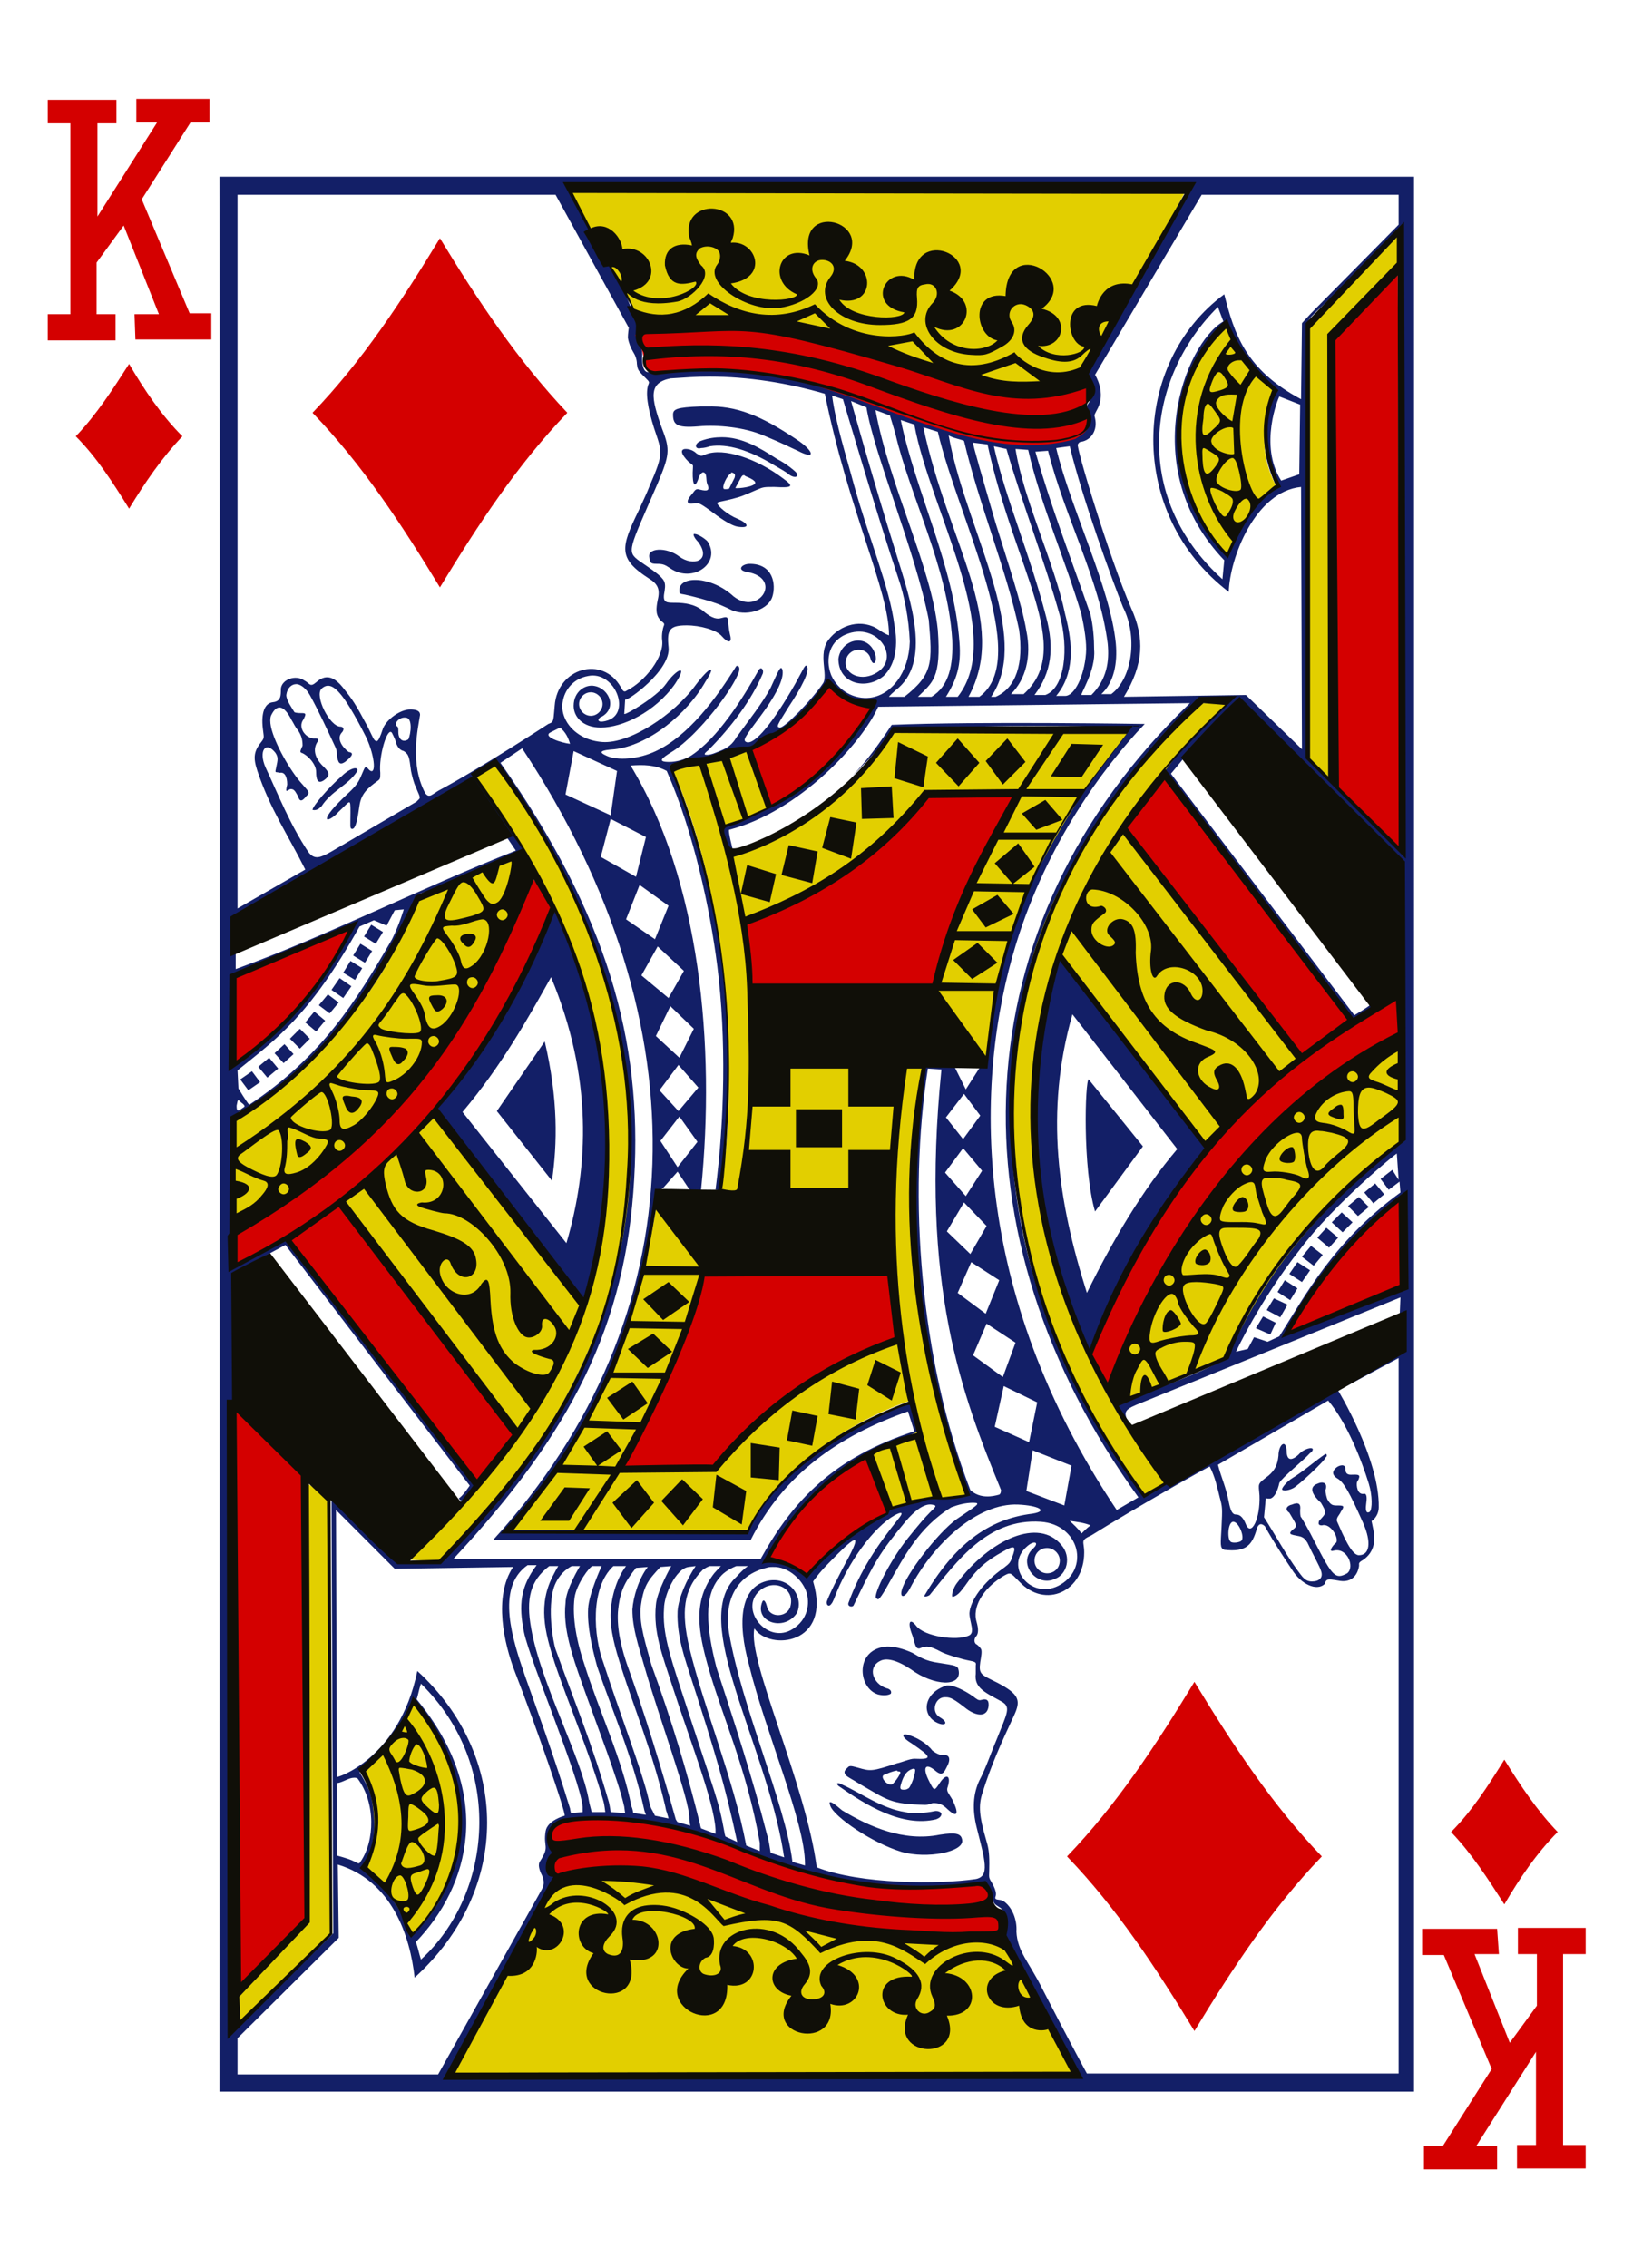 <?xml version="1.0" encoding="utf-8"?>
<!-- Generator: Adobe Illustrator 23.0.1, SVG Export Plug-In . SVG Version: 6.00 Build 0)  -->
<svg version="1.1" xmlns="http://www.w3.org/2000/svg" xmlns:xlink="http://www.w3.org/1999/xlink" x="0px" y="0px"
	 viewBox="0 0 180 250" style="enable-background:new 0 0 180 250;" xml:space="preserve">
<style type="text/css">
	.st0{fill:#FFFFFF;}
	.st1{fill:#E2CF00;}
	.st2{fill:#131F67;}
	.st3{fill:#D40000;}
	.st4{fill:#100F08;}
</style>
<g id="white-background">
	<rect class="st0" width="180" height="250"/>
</g>
<g id="Layer_1">
	<g id="g7120_1_" transform="matrix(0.996,0,0,0.997,10.743,-8.14)">
		<path id="path6351-0_1_" class="st2" d="M13.5,27.7c0.1,63.8,0,142.1,0,211.7h132.2V27.7H13.5z M52.2,28.9
			C75,29.6,98,28.9,121,29.1c0,0-8.4,14.5-10.9,19.1c-0.6,1-0.6,1.7-0.3,2.1c0.5,0.6,0.4,1.7-0.1,2.4c-0.2,0.3-0.3,0.4-0.3,0.6
			c0,0.2,0.1,0.3,0.2,0.6c0.4,1.4-0.6,2.4-1.8,2.8c-0.7,0.3-2.4,0.5-3.6,0.4c-7.6-0.4-22.6-6.8-28.8-7.3c-4.3-1.2-9.8-0.8-14.4-0.5
			c-0.9,0.1-0.7-2-0.7-2C59.7,40.8,55,35,52.2,28.9z M122.2,29.7H144V33l-9.2,9.3c-0.9,0.9-1.5,1.6-1.5,1.6l-0.1,8.4
			c-6.2-3.3-7.4-7.3-8.5-11.6c-10.3,7.6-10.8,24.3,0.5,32.9c0.1-3.7,2.9-11.1,8-11.6l0.1,29l-6.2-6l-13.5,0.2
			c2.2-3.6,2.3-6.5,0.8-9.8c-2.4-5.5-6.2-18.1-5.9-18.1c0,0,0.1-0.3,0.4-0.3c1.1-0.2,1.8-1.3,1.5-2.6c-0.1-0.4-0.1-0.3,0.2-0.9
			c1.1-1.9-0.2-3.9-0.2-3.9L122.2,29.7z M50.7,29.7l8.1,14.7c0,0-0.1,0.7-0.1,1.1c0.1,0.6,0.3,1.1,0.6,1.6c0.2,0.3,0.4,0.8,0.4,1.3
			c0.1,0.7,0.1,0.7,1.1,1.7c0.2,0.2,0.3,0.3,0.2,0.5c-0.4,0.9-0.1,2.7,0.6,4.9c0.9,2.7,1.1,2.7-0.5,6.4c-0.3,0.8-0.8,1.8-1.2,2.7
			c-2,4.1-2.3,5.3,1.1,7.5c1,0.6,1.3,1.2,1,2.4c-0.2,1-0.2,1.6,0.2,2.1c0.3,0.4,0.6,0.4,0.5,0.7c-0.1,0.2-0.3,1-0.2,1.7
			c0.2,1.8-1.9,4.5-3.9,5.5c-0.4,0.3-0.5-0.1-0.7-0.4c-2-3.5-7-2.1-7.3,2.1c-0.1,1.1-0.1,1.6-0.3,1.8c-0.1,0.1-0.4,0.2-0.4,0.2
			s-7.5,4.9-12.2,7.4c-0.3,0.2-0.6,0.4-0.8,0.5c-0.3,0.1-0.4,0-0.6-0.2c-1.8-3.3-0.8-7.3-0.6-8.7c0-0.5-0.5-0.6-1.1-0.6
			c-1.1,0-2.6,1.1-3,2.1c-0.3,0.9-0.5,1.4-0.7,1.4c-0.3,0-0.4-0.4-1-1.6c-1.4-2.6-1.6-2.9-2.8-4.4c-1-1.2-1.9-1.4-2.9-0.5
			c-0.7,0.6-0.7,0.1-1.3-0.2c-1-0.7-2.5-0.1-2.6,0.9c0,0.8,0,1.4-0.9,1.5c-0.9,0.1-1.3,1.2-1.1,2.9c0.1,0.9,0.2,1-0.1,1.4
			c-0.9,1.1-1,1.8-0.5,3.3c1.4,4.2,3.4,7.1,5.3,10.9c0,0-4.7,2.7-7.5,4.3V29.7H50.7z M144.2,33.9l0.1,68.2L134,92
			c0,0-0.2-13.1-0.2-18.4c0-5.3,0.1-10.7,0.1-11.7c0-1,0.1-5.2,0.1-9.6c0.1-9.1-0.8-8,0.9-9.7L144.2,33.9z M124,42.1l0.6,1.6
			c-4.3,2.5-9.6,16.3,0.1,26.4l-0.2,2.1C114.3,63,116.2,49.8,124,42.1z M124.7,44c1.5,3.1,3.2,5.8,5.5,7.4c-1.2,3-1.8,6.2,0.3,10.6
			c-1.5,0.8-3.5,3-5.6,7.3C117.2,61.7,119,50.5,124.7,44z M67.7,49.8c4.3,0,8.7,0.7,12.8,1.9c2.6,12.9,7.1,21.7,7.1,26.7
			c0,0-0.4-0.1-1.1-0.6c-1.9-1.3-4.3-0.6-5.6,1.1c-1.2,1.6,0,3.9-0.6,4.8c-1.2,1.8-4.3,5-4.8,4.9c-0.4-0.1-0.3-0.2,1-2.3
			c1.4-2.1,2.4-4,2-4.5c-0.2-0.2-0.3,0.2-1.3,2c-2.4,4.2-4.5,6.8-5.4,6.4c-0.4-0.2-0.2-0.5,1.6-2.9c2-2.7,2.6-4.3,2.4-5.1
			c-0.2-0.6-0.5,0.3-1.3,2c-0.9,1.7-2.5,3.7-3.8,5.5c-0.4,0.7-0.9,1.1-1.6,1.4c-0.5,0.2-1.3,0.6-1.8,0.5c-0.2,0-0.1-0.2,0.3-0.5
			c2.6-2.6,4.8-5.6,6-8.4c0.2-0.4-0.1-0.9-0.4-0.5c-1.9,3.4-4.6,7.6-7.5,9.5c-0.6,0.4-1.6,0.7-2.4,0.7c-1.4,0-0.9-0.4,0.4-1.2
			c2.8-1.8,6.7-6.9,7.3-8.8c0.1-0.4,0-0.7-0.3-0.6c-2.3,3.7-5.3,7.7-8.9,9.4c-1.9,0.9-4.3,1.1-5.5,0.5c-0.9-0.4-0.6-0.6,0.9-0.7
			c3.7-0.4,8-3.8,10.1-7.5c1.3-2,0.4-1.6-1.1,0.4c-2.4,3.3-7.3,6.5-10.3,6.3c-3-0.2-4.8-2.5-4.4-4.5c0.2-1.2,1.1-2.5,2.8-2.8
			c2.9-0.6,4.8,4,2.2,4.9c-0.9,0.3-1.3,0.1-0.9-0.3c2-0.9,1.1-3.2-0.6-3.5c-1-0.2-2.3,0.6-2.3,2.2c0,1.2,1,2.4,3,2.4
			c2.4,0,6-1.7,8.2-4.8c1.6-2.4,0.1-1.6-1,0c-1,1.4-4.4,3.4-4.6,3.3l0.1-1.6c0.1,0.3,5.1-3.2,4.8-5.8c-0.2-1.9,0.1-2.4,2-2.4
			c1.5,0,3.3,0.5,3.9,1.2c0.6,0.7,1.2,0.9,0.9-0.2c-0.4-1.8,0.1-2.1-1-1.8c-0.7,0.2-1.4-0.3-2.1-0.9c-0.8-0.6-1.8-0.8-3-0.8
			c-0.9,0-1.3,0-1.2-0.9c0.1-0.6,0.2-1.1,0-1.5c-0.3-0.6-1.4-1.3-2.7-2.2c-1.5-1.1-1.2-1.2,2-8.6c1.3-3.1,1.4-3.7,0.5-6
			c-1.3-3.6-1.5-5.1,0.9-5.6C64.9,49.9,66.3,49.8,67.7,49.8L67.7,49.8z M81.3,51.9l1.2,0.4c0,0,3.9,13.2,6.1,19.7
			c0.7,2,1.2,4.6,1.3,7.1c-0.1,3.4-2,5.9-4.4,6.2c-1.7,0.2-3.5-0.7-4.3-2.5c-0.7-1.8-0.2-3.9,1.9-4.6c3.5-1.2,6.1,3.2,2.6,4.6
			c-1.8,0.7-3.5-0.6-2.7-2.1c0.6-1,2.1-0.9,2.5,0.1c0.3,1.2,0.8,0.6,0.6-0.2c-0.7-2.5-3.8-1.9-4.1,0.4c0,2.8,3.1,3.5,5,1.9
			c1.4-1.3,1.6-3.6,1.2-5.6c-0.5-4.1-2.8-9.5-4.5-15.6C82.9,58.7,81.7,55,81.3,51.9L81.3,51.9z M130.8,52l2.3,0.9l-0.1,7.7l-2,0.7
			C128.5,57.4,130.7,52.1,130.8,52L130.8,52z M83.4,52.5l1.7,0.7c0.9,5.4,5.4,15.8,6.9,23.5c0.4,4.7,0.5,6-2.7,8.5v0h-1.7
			c0,0,0-0.1,0.7-0.7c4.1-3.1,1.7-9.9,0.1-15.1C85.8,61.1,83.4,52.5,83.4,52.5L83.4,52.5z M67.4,53.1c-0.2,0-0.4,0-0.7,0
			c-2.6,0.1-3,0.3-3,0.9c0,1.1,0.4,1.5,2.8,1.3c2.1-0.2,5.1,0.1,7.2,1c2.4,1,2.9,1.3,3.8,1.7c2.1,1.1,1.8,0-0.2-1.3
			C73.4,54.1,70.7,53,67.4,53.1L67.4,53.1z M86.1,53.5l1.6,0.6c0,0,0.4,1.3,0.6,2c1.6,6.9,5.8,14.7,6.3,22.8
			c0.1,2.7-0.3,5.1-2.3,6.3h-1.5c1.6-1.6,2.6-2,2.2-7.4C92.3,70.8,87.7,62.1,86.1,53.5z M88.9,54.6l1.5,0.5
			c1.7,9.4,10.2,23.3,4.8,30.1h-1.3c1.2-1.9,1.7-3.5,1.5-6C94.8,70.7,90.5,62.4,88.9,54.6L88.9,54.6z M91.4,55.4l1.6,0.5
			c2.2,9.5,10.5,25,4.6,29.3l-1.2,0C100.9,76.9,94.1,68.2,91.4,55.4z M94.2,56.3c0.5,0.3,1.2,0.4,1.7,0.6c1.7,7.2,4.7,14.2,6.1,20.9
			c0.5,3.7-0.3,6.4-2.6,7.4h-0.5c2.1-3.1,1.7-7,0.6-11.3C98,68.2,95.2,62,94.2,56.3z M69.1,56.5c-0.7,0-1.5,0.1-2.3,0.4
			c-0.8,0.3-0.7,1,0,0.8c0.3,0,0.7-0.1,1-0.2c1.9-0.3,4.3,0.4,7.1,2.1c0.7,0.4,1.4,0.8,1.6,1c0.5,0.4,1.1,0.4,0.9-0.1
			c-0.1-0.2-1.2-1.1-2.2-1.6C73.2,57.6,71.3,56.5,69.1,56.5L69.1,56.5z M96.9,57.1l1.6,0.2c3,13.9,9.7,22.5,4,27.6h-1.4
			c1.6-1.6,2.3-4.1,1.7-7c-0.5-3-2.1-7.7-3.4-11.9C98,61.2,96.8,57.1,96.9,57.1L96.9,57.1z M99.2,57.5l1.4,0.3
			c1.6,5.6,4.3,12.6,5.9,18.4c1,3.6,0.6,8-1.6,8.8l-1.2,0c1.9-2.5,2.2-5.2,1.3-8.6C103.2,69.4,100.5,63.3,99.2,57.5z M107.6,57.5
			c1.4,5.8,4.7,14.8,5.9,17.8c1.6,3.1,1.1,7.8-1.3,9.6l-1.1,0c1.4-1.3,1.8-3.4,1.6-5.6c-0.6-6.2-5-14.9-6.6-21.6L107.6,57.5z
			 M101.6,57.8l1.4,0.1c1.4,6.1,4.1,12.1,5.9,18.2c0.3,1.4,0.6,3.1,0.5,4.3c-0.2,2.6-1.3,4.7-2.3,4.7h-1c2-2.4,1.9-5.6,1-9
			C105.9,70.3,102.5,63.5,101.6,57.8z M65.1,57.8c-0.6,0-0.6,0.5,0.3,1.4c0.6,0.5,0.5,0.3,0.5,0.7c-0.1,1.4,0.1,2.6,0.6,1.2
			c0.1-0.4,0.4-0.8,0.6-0.7c0.4,0.1,0.2,0.9,0.4,1.3c0.3,0.7,0,0.8-0.8,0.6c-0.6-0.2-0.6,0.2-1,0.6c-0.6,0.7-0.5,1.1,0.4,0.9
			c0.2,0,0.3,0,0.4,0c0.3,0.1,0.6,0.3,1.3,0.8c0.9,0.7,2.3,1.7,3.1,1.8c1.4,0.2,1.1-0.4-0.1-0.9c-1-0.4-2.2-1.4-2.2-1.7
			c0-0.2,0.3-0.1,2.1-0.6c0.8-0.2,1.8-0.7,2.3-0.9c0.7-0.3,0.8-0.3,1.9-0.3c2,0.1,2.3,0,0.9-1c-2.8-2.1-6.5-3.4-8.5-2.6
			c-0.6,0.3-0.6,0.1-1-0.1C65.9,57.9,65.4,57.8,65.1,57.8L65.1,57.8z M105.2,58c1.9,7.5,5.7,14.2,6.6,21.3c0.2,2-0.1,4-1.8,5.7
			l-1.1,0c-0.2,0,1.6-2.7,1.4-5c0-1.2-0.1-2.6-0.4-3.9c-2.2-6.3-4.4-12-6.1-18L105.2,58z M70.2,60.4c0.4,0.1,0.4,0.3,0.3,0.6
			c-0.2,0.4-0.6,1.2-0.6,1.2s-0.5,0.1-0.6,0c-0.2-0.3,0.4-1.5,0.8-1.7C70.1,60.4,70.2,60.4,70.2,60.4L70.2,60.4z M71.5,60.7
			c0.1,0,0.1,0,0.2,0.1c0.5,0.2,1.4,0.6,1,0.9c-0.5,0.4-2.2,0.5-2.1,0.4l0.6-1.1C71.3,60.8,71.4,60.7,71.5,60.7z M66.1,67.2
			c0,0-0.1,0-0.1,0c-0.1,0.1,0.1,0.5,0.5,0.9c1.5,2.1-0.6,2.7-2.1,1.6c-1.4-1.1-3.7-1-3.3,0.2c0.1,0.4,0,0.6,0.8,0.6
			c0.7,0,0.9,0.1,1.5,0.5c2.5,1.7,5.7-0.6,4.1-3C67.1,67.6,66.4,67.2,66.1,67.2z M72.2,70.5c-0.9,0-1.5,0.7-0.3,0.9
			c4,0.7,1.3,4.9-1.5,2.7c-2.5-2.3-6-2.3-6-0.7c0,0.4,0,0.4,0.6,0.5c1.4,0.3,3.5,0.9,4.3,1.3c0.5,0.2,1,0.5,1.1,0.5
			c1.7,0.6,3.9-0.2,4.3-1.6C75.1,72.8,74.8,70.5,72.2,70.5z M22,83.8c0.5,0,1.1,0.5,1.5,1.2c0.9,1.6,2.1,4.2,2.8,5.7
			c0.2,0.4,0.2,0.7,0.2,0.9c0.1,0.9,0.3,1.2,0.9,0.8c0.5-0.4,1.2-1,0.4-1.1c-0.8-0.6-1.3-1.5-0.8-2.1c0.4-0.4,0.2-0.7-0.1-0.7
			c-1.2,0-2.9-3.4-2.1-4.2c1.1-1,2.3,0.2,4.9,5.3c1.1,2.3,1.2,4.7,0.2,3.5c-0.3-0.3-0.3-0.1-0.7,0.8c-0.3,0.7-0.5,1.1-1.6,2.1
			c-1.4,1.3-2.2,2.3-2.2,2.6c-0.1,0.4,0.7,0,1.3-0.7C28,96.7,28,96.3,28,98c0,1.5-0.1,1.8,0.2,1.8c0.4,0,0.6-1.2,0.8-2.6
			c0.2-1.3,0.9-1.9,2-2.7c0.3-0.2,0.3-0.3,0.3-0.9c-0.2-1.8,0.8-5.2,1.3-4.4c0.1,0.2,0.3,0.6,0.4,0.9c0.1,0.5,0.4,1,0.9,1.1
			c0.6,0.4,0.6,0.7,0.8,2.2c0.1,0.5,0.3,1.3,0.5,1.7c0.3,0.8,0.6,1.2,0.4,1.4c-0.1,0.1-0.3,0.3-0.3,0.3l-9.4,5.5c0,0-0.7,0.4-1,0.5
			c-0.7,0.3-1.2,0.1-1.6-0.5c-2-3-3.3-6.3-4.7-9.3c-0.8-1.8,0-3,1.1-1.6c0.4,0.6,0.2,0.9,0,2c0,0.2,0.1,0.1,0.5,0.2
			c0.5-0.1,0.8,0.4,0.8,1.3c-0.3,1.2,0.1,0.5,0.4,0.5c0.4,0,0.5,0.3,0.8,0.8c0.2,0.7,0.5,0.5,0.9,0c0.4-0.4,0.4-0.4-0.4-1.3
			c-1.3-1.4-3.1-4.5-3.5-6.4c-0.1-0.5-0.1-0.9,0-1.2c0.6-1.3,1.4-1.3,2.3,0.5c0.2,0.3,0.4,0.8,0.7,1.1c0.3,0.5,0.5,0.9,0.5,1.7
			c-0.3,0.7-0.3,0.7-0.1,0.8c0.6,0.2,1.6,1.2,1.6,2.1c0,0.9,0.2,1.4,0.9,0.9c0.8-0.6,0.5-0.9-0.3-1.7c-0.9-1-0.9-1.9-0.4-2.6
			c0.1-0.2,0-0.3-0.3-0.3c-1,0.1-2-1.2-1.3-2.1c0.3-0.6,0.3-0.7-0.2-0.7c-0.2,0-0.6,0-0.8-0.1c-0.3-0.5-0.9-1.3-0.9-1.9
			C21,84.2,21.5,83.8,22,83.8L22,83.8z M80.7,83.8c1.6,1,3.2,2,5.1,2.5C81.5,94,74.7,98,69,99.6c0.2,1,0.3,1.9,1.3,2.5
			c0-0.1-0.5-1.9-0.4-2.2c7.8-2,14.8-9.7,16.5-13.6l34.5-0.4c-25.6,24.5-26.6,59-5.7,87.8l-2.4,1.4c-16.1-24-15.9-47.2-11.1-62.7
			c3.4-11,9.6-19.4,14.2-24.2c0,0-18.7-0.3-28,0.1c-1.4,2.1-2.6,3.8-4.4,5.7c0,0,4.7-4.6,4.6-5.4c8.6,0,17.5-0.5,26.1,0.1
			c-10.1,12-15,24.5-15.9,36.2c0,1.5-0.1,0.7-0.6,1.2l-1.6,2.5l-1.3-2.6c-0.9-0.3-2.6,0.2-3.3-0.1c-3.5,15.8,0,34.9,4.7,47.3
			c0,0-1.2,0.7-2.6,0.5c-1.6-0.3-2,0.1-3.3,0.4c-1.6,0.3-2.1,0.3-2.5,0.7c-0.2,0.2-0.5,0.5-0.9,0.7c-3.8,1.4-8.3,6.6-8.3,6.5
			l-4.2-1.9c3.9-7.6,8.4-10.4,16.5-13.7l-0.7-3.4c-8.5,3.2-14,7-18.3,14.4c-5.2-0.1-26.3-0.2-26.3-0.2c8.6-9.8,15.4-24.5,16.1-35.9
			c0.2-2.2-0.1-1.2,0.9-1.8l1.6-1.8l1.2,1.8c0,0,0.9,1.1,1.4,0.2c1.6-16-0.1-34.2-7.8-46.9c1.4-0.1,2.7-0.1,4,0.6
			c3,6.8,4.8,15.3,5.6,21.6c1,8,0.8,17-0.2,24.7l0.5,0.1c1.5-10,1-20.6-0.4-29.8c-0.7-4.8-3-12.4-4.6-15.9c-0.4-1-0.8-1.2-0.4-1.4
			C73,92,77.3,88.9,80.7,83.8L80.7,83.8z M54.6,84.7c0.7,0,1.3,0.6,1.3,1.3c0,0.7-0.6,1.3-1.3,1.3c-0.7,0-1.3-0.6-1.3-1.3
			C53.3,85.3,53.9,84.7,54.6,84.7z M125.3,85.4c-2.8,2.5-5,5.1-7.3,7.8c6.9,9.4,14.5,19.7,20.9,27.9c0,0,2.2-1.3,2.2-1.5
			c0-0.1-0.2-0.5-0.2-0.4c-0.1,0.2-1.8,1.2-1.8,1.2l-20.3-26.7c0,0,1.1-1.3,1.4-1.7c1.6-0.5,6-6,6.2-5.8
			c3.4,2.6,13.8,13.8,17.8,17.2l0.1,31c-0.4,1.2-11.5,6-19.3,23.9c-3.9,2.2-8.3,3.4-12.3,5.3c0,0,1,1.6,1.5,2.1
			c-0.6-1.3-0.7-1.6,0.7-2.2l29.3-11.9l-0.1,2.4c-2.9,2.3-22.3,16.3-28.3,19.6c-28-39-10.2-72.4,6.2-87.9L125.3,85.4z M34.1,87.5
			c0.8,0,0.6,1.8,0.3,2.4c-0.6,0.4-1.1,0-1.1-0.8c0-0.3,0-0.5-0.1-0.6C32.7,88.2,33.4,87.4,34.1,87.5z M51.2,88.6
			c0.6,0.5,0.9,1.1,1.1,1.8c-0.9-0.1-3.2-0.8-2.1-1.3L51.2,88.6z M47,90.9c20.2,30.5,19.3,62.9-3.2,87.5l28.5,0
			c3.6-7.2,9.7-11.5,17.4-14.2l0.7,2.2c-8.9,2.9-13.4,7.6-17,14.1h-34c13.1-14,19.1-25.9,20-42c0.9-15.3-3-29.2-14.8-46L47,90.9z
			 M52.7,91.2l4.8,2.2l-0.7,4.9l-5-2.3L52.7,91.2z M44.1,92.6c25.5,38.5,14.6,65.6-5.8,88.1l-3.7,0.1l-8.7-8.1l0.2,49.2
			c0,0-8.5,8.3-9.5,9.3c-1,0.9-1.7-0.5-1.7-0.5l0-65.3l0.4-2.6l0.1-14.1l5.4-2.9l20.4,26.6c0,0-0.8,1.2-1.2,1.4c0.4,1,1.9-1.4,2-1.8
			c-7.4-9.1-21.1-27-21.1-27l-5.7,3c0,0,0.2-11.7,0.1-16.2c0.2-1.1,1-0.8,1.5-1.2c7.4-4.8,13.6-11.8,18.8-23.6
			c4-1.3,8.1-3.1,12.1-4.8l-5.7-8.6L44.1,92.6z M28.5,93.1c-0.2,0-0.8,0.2-1.5,0.9c-1.4,1.2-3.2,3.3-3.2,3.7c0.4,0.1,0.7-0.1,1-0.4
			c1.1-1.7,2.9-2.3,3.9-3.8C28.9,93.2,28.7,93.1,28.5,93.1z M41.3,94.9c0,0,4,5.8,5,7.3c-10.4,4.1-21.3,9.6-31,13.1v-2.3
			C15.3,112.9,33.4,99.3,41.3,94.9z M56.8,98.7l3.9,2l-1.1,4.4l-3.9-2.2L56.8,98.7z M60,106l3.2,2.3l-1.5,3.7l-3.2-2.2L60,106z
			 M33.9,108.7c0,0-0.5,1.7-1.3,3.3c-4,6.9-7.8,13-15.8,18.3c-0.3-0.3-1.2-1.8-1.2-1.8l-0.1-2c4.2-3.4,7.9-5.9,13.5-15.9l1.6-0.7
			l1.4,0.6l0.9-1.7L33.9,108.7z M50.5,108.7c-3.7,7.8-7.3,15.9-13.2,22l16.1,22.4C58.7,137.3,56.8,122.4,50.5,108.7z M30.3,110.4
			l-0.8,1.3l1.3,0.8l0.8-1.3L30.3,110.4z M28.1,110.6c-2.9,6.5-7.3,11.5-13,15.1l-0.2-9.6L28.1,110.6z M29.1,112.5l-0.8,1.3l1.3,0.8
			l0.8-1.3L29.1,112.5z M62,112.8l2.9,2.7l-1.7,3l-3-2.5L62,112.8z M106.5,114.1C106.5,114.1,106.5,114.1,106.5,114.1
			c-5.1,15.8-3.6,31,3.4,44.1c3.4-8.5,6.2-14.2,13-23.3C118.7,129.5,106.9,114,106.5,114.1L106.5,114.1z M28,114.4l-0.8,1.3l1.3,0.8
			l0.8-1.3L28,114.4z M50.2,116.2c4.6,11,4.2,20.9,1.7,29.4l-11.5-14.5C44.7,126,47.5,121,50.2,116.2z M26.8,116.3l-0.9,1.3l1.3,0.9
			l0.9-1.3L26.8,116.3z M25.5,118.1l-1,1.2l1.2,0.9l1-1.2L25.5,118.1z M63.4,119.4l2.6,2.5l-1.6,3.2l-2.6-2.4L63.4,119.4z M24,120
			l-1,1.2l1.2,1l1-1.2L24,120z M107.9,120.3l11.6,14.9c-3.9,4.6-7.1,10-10,15.9C106.3,141,104.8,131.1,107.9,120.3z M22.4,121.9
			l-1.1,1.1l1.1,1.1l1.1-1.1L22.4,121.9z M49.5,123.3l-5.3,7.7l6.1,7.7C50.9,134.6,51,129.7,49.5,123.3z M20.7,123.6l-1.1,1l1,1.1
			l1.1-1L20.7,123.6z M19,125.1l-1.2,1l1,1.2l1.2-1L19,125.1z M64.3,125.9l2.2,2.5l-2.2,2.6l-2.1-2.3L64.3,125.9z M91.9,126.3
			l1.5,0.1c-2.4,23.9,2.3,36,6.6,46.5c0,0,0,0.4-0.2,0.5c-0.7,0.2-2.1,0.5-3.2-0.5C91,158.4,89.7,140.4,91.9,126.3L91.9,126.3z
			 M17.1,126.6l-1.3,0.9l0.9,1.2l1.3-0.9L17.1,126.6z M109.7,127.5c-0.4,0-0.7,9.8,0.7,14.6l5.3-7.2L109.7,127.5z M95.9,129.1
			l1.8,2.4l-1.9,2.6l-1.9-2.4L95.9,129.1z M15.6,129.8c0.1,0,0.2,0.2,0.5,0.4c0.3,0.3,0.2,0.3-0.1,0.5c-0.5,0.4-0.6,0.3-0.6-0.3
			C15.5,129.9,15.5,129.8,15.6,129.8L15.6,129.8z M64.4,131.6l2,2.8l-2.2,2.8l-1.9-2.9L64.4,131.6z M95.8,135.1l2.1,2.5l-1.8,2.8
			l-2.3-2.6L95.8,135.1z M143.8,135.7l0.2,2.9l-0.7-1.1l-1.3,1l0.9,1.2l1.2-0.9l0.1,1.2c-7.3,5.3-10.5,11.3-13.4,15.9l-1.3,0.6
			l-1.5-0.5l-0.7,1.3l-1.3,0.3c0,0,2.6-5.6,7-11.2C136.8,141.3,143.8,135.6,143.8,135.7L143.8,135.7z M144.6,140.2l0.1,10.3l-13.1,5
			C135,149.8,139,144.5,144.6,140.2z M141.4,139l-1.2,1l1,1.2l1.2-1L141.4,139z M139.6,140.5l-1.2,1l1.1,1.1l1.2-1L139.6,140.5z
			 M95.9,141.1l2.5,2.6l-1.8,3.1l-2.6-2.5L95.9,141.1z M137.7,142.2l-1.1,1.1l1.2,1.1l1.1-1.1L137.7,142.2z M136,143.9l-1,1.1
			l1.3,1.1l1-1.1L136,143.9z M134.3,145.9l-1,1.2l1.3,1l1-1.2L134.3,145.9z M96.7,147.7l3.1,2l-1.5,3.7l-3.1-2.3L96.7,147.7z
			 M132.8,147.7l-0.9,1.3l1.4,0.9l0.9-1.3L132.8,147.7z M131.4,149.7l-0.8,1.3l1.4,0.9l0.8-1.3L131.4,149.7z M130.2,151.7l-0.8,1.3
			l1.5,0.8l0.8-1.4L130.2,151.7z M129,153.7l-0.8,1.3l1.6,0.7l0.6-1.3L129,153.7z M98.4,154.5l3.2,2.1l-1.4,3.8l-3.3-2.4L98.4,154.5
			z M144,158.3v79.1h-34.5c0,0-1.6-2.9-5-9.5c-1.4-2.8-2.7-4-2.8-6.2c0.1-1.3-0.5-2.8-1.5-3.4c-0.4-0.2-1,0-0.8-0.5
			c0.2-0.6-0.5-1.6-0.6-1.8c-0.2-0.4-0.1-0.4-0.1-1.8c0-1.3-0.1-1.8-0.4-2.8c-0.7-2.4-0.8-3.6-0.4-4.9c1-3.2,2.1-5.6,3.5-8.6
			c0.8-1.7,0.7-2.4-1.8-3.7c-1.8-0.9-2.1-0.9-1.9-2.3c0.1-0.6,0.2-1.1,0.1-1.4c-0.1-0.2-0.4-0.5-0.6-0.6c-0.2-0.2-0.2-0.6,0.1-0.9
			c0.2-0.3,0.2-0.8,0-1.5c-0.5-1.6,0.6-3.6,2.8-5c1-0.6,0.9-0.5,1.9,0.5c2.9,3.1,7.2,1.1,7.2-3.2c0-1.3-0.5-1.3,0.8-1.9
			c4.3-2.7,13.1-7.7,13.1-7.6c0.6,1.2,0.8,2.2,1.1,3.4c0.3,1.1,0.3,1.2,0.2,3.3c-0.1,1.9-0.2,2.3,0.3,2.5c2.5,0.3,3.1-0.6,3.6-2.3
			c0.2-0.7,0.6-0.6,0.9-0.3c1,1.8,2.2,3.6,3,4.8c1,1.6,2.7,2.4,3.6,1.6c0.2-0.6,0.3-0.6,1.5-0.4c1.4,0.3,2.1-0.5,2.3-1.5
			c0.1-0.4-0.2-0.4,0.5-0.8c1.8-1.3,1.1-3.2,0.9-4.3c0,0.1,0.8-0.5,0.8-1.5c0.1-5.4-4.6-13.1-4.5-12.9L144,158.3z M100.3,161.4
			l3.7,1.8l-0.9,4.4l-3.8-1.7L100.3,161.4z M136.2,163c2.1,2.5,3.7,6.6,4.5,9.2c0.4,1.3,0.4,2.8,0.1,3.1c-0.3,0.2-0.5,0-0.4-0.8
			c0.1-0.7,0.1-1.2-0.2-1.2c-0.8,0.2-0.9-1-0.8-1.3c0.1-0.2,0.2-0.3,0.2-0.4c0.2-0.5-0.3-0.4-0.9-0.4c-0.5,0-0.6-0.3-0.6-0.7
			c0-0.5-0.7-0.4-1.1,0c-0.4,0.4-0.3,0.8,0.2,1.1c0.7,0.4,1.3,1.4,2.9,5c0.9,2.1,0.7,3.5-0.5,3.5c-0.8,0-1.7-2.1-2.4-3.7
			c-0.2-0.4,0.3-0.8,0.4-1.1c0.4-0.6,0.4-0.7-0.3-0.7c-0.6,0-0.8,0-1.2-0.7c-0.1-0.3-0.2-0.7-0.2-1c0.3-0.8-0.3-1-0.9-0.7
			c-0.8,0.3-0.8,1,0.4,2.1c0.7,1.2,0.6,1.1-0.2,2c-0.1,0.3-0.1,0.5,0.3,0.5c0.9-0.3,1.9,1.3,1.6,1.9c-0.3,0.2-1,1.1-0.3,0.9
			c1.5-0.4,2.4,1.8,1.5,2.5c-1.3,0.7-1.6,0.4-3.6-3.5c-0.6-1.2-1.4-2.6-1.5-2.7c-0.1-0.1-0.1-0.5-0.1-0.8c0.1-0.7-0.2-0.9-0.9-0.6
			c-0.5,0.1-0.9,0.5-0.3,0.9c0.7,1.2,0.9,1.4,0.6,1.7c-0.9,0.7-0.5,0.7,0.5,0.9c0.5,0.1,0.7,0.4,0.9,0.7c0.5,1.1,1.4,2.7,1.5,3.1
			c0.3,0.8-0.2,1.2-1,1.2c-0.8,0-1.1-0.6-1.5-1.1c-1.4-1.9-2.4-3.8-3.8-6l0.2-2.1c0,0,0.4,0.1,0.6,0c0.4-0.2,0.7-0.8,0.9-1.7
			c0.4-0.7,2.6-2.4,3.4-3.3c0.2-0.1,0.3-0.3,0.3-0.4c0-0.3-1-0.1-1.6,0.6c-0.9,0.8-1.3,0.5-1.3-0.5c-0.1-1.3-0.9-0.6-0.9,0.6
			c-0.1,1-0.4,1.6-1.1,2.2c-1.3,1-1.1,0.8-1,2.2c0.1,2.5-0.9,4.6-1.5,3.2c-0.2-0.5-0.5-1.1-1.1-1.1c-0.4,0-0.6-0.4-0.8-1.4
			c-0.3-1.6-0.8-2.6-1.2-4.1L136.2,163z M103.5,168.5l4.3,1.7l-0.8,4.4l-4.2-1.6L103.5,168.5z M135.9,168.9
			C135.9,168.9,135.8,168.9,135.9,168.9c-1.3,0.9-2.4,1.9-3.7,2.7c-0.5,0.3-1.1,1-1.1,1.2c0,0.2,0.6,0.2,1.2-0.1
			c0.5-0.2,3.6-3.1,3.6-3.4C136.1,169.2,136.1,168.9,135.9,168.9z M96.9,174.3c1,0,0.4,0.3-1.8,1.8c-2.1,1.5-5.7,6.2-6.1,7.9
			c-0.2,0.8,0.3,0.9,0.9-0.2c2.6-5,7.5-9.5,12-9.3c2.2,0.1,3.4,0.7,1.6,1c-5,0.6-8.7,3.5-12,9.1c0,0.1,0.3,0.1,0.6-0.1
			c3-3.7,6.4-8.5,12.3-8.1c4.3,0.3,5.5,5.3,1.9,7.1c-3.1,1.5-6-2.2-3.4-4.4c0.8-0.7,1.4-0.4,0.6,0.3c-1.7,1.6,0.4,4.3,2.5,3.3
			c1.3-0.5,1.8-2.4,0.7-3.7c-2.5-3.1-7.9-0.7-11.6,4.2c-0.4,0.5-0.7,1.6-0.4,1.5c0.6-0.2,0.9-0.7,1.3-1.2c1.3-1.9,2.4-2.8,4.2-3.8
			c1.4-0.8,1.5-0.6,1,0.7c-0.2,0.6-0.4,0.7-0.9,1.1c-2.3,1.6-3.7,3.6-3.8,5c0,1,0.7,2.2-0.1,2.5c-1.3,0.6-4.9,0.1-5.8-1.1
			c-0.7-0.9-1-0.4-0.4,1.1c0.3,0.9,0.3,1.5,0.8,1.4c0.7-0.3,1.1-0.3,2.4,0.4c0.6,0.3,1.7,0.6,2.4,0.8c1.2,0.3,1.5,0.2,1.4,0.7
			c0,0.2,0,0.6,0,0.9c-0.2,1.6,1.1,2.1,2.9,3.1c1,0.6,0.6,1.2-0.6,4.2c-0.6,1.4-1.2,3.2-1.9,4.5c-0.7,1.5-0.8,3.2-0.3,5.2
			c0.9,3.6,1.5,5.4-0.1,5.7c-4,0.6-12.8,0.6-17.6-1.3c-1.2-9.2-7.7-22.9-6.9-26.4c1.7,2.5,8.6,1.8,6.5-5.2c0,0,0.6-0.9,1.7-2
			c2.9-3,3.7-3.5,2.3-0.8c-1.1,2-2.4,4.6-2.5,5.1c0,0.4,0.3,0.5,0.5,0.2c0.2-0.2,0.4-0.8,0.6-1.3c1.7-4.1,4.7-7.8,6.8-8.7
			c0.5-0.2,0.5,0,0.1,0.5c-2.4,3-4.3,5.8-5.6,9.4c-0.1,0.4,0.5,0.5,0.6,0.2c2.3-4.8,2.9-5.8,5.7-9.2c1.1-1.3,2.1-2,2.9-1.9
			c0.7,0.1,0.5,0.2-0.2,0.9c-0.5,0.5-1.2,1.3-2.4,2.8c-2.1,2.6-4.2,6.9-3.4,6.7c0.1,0.4,0.8-0.8,1.4-1.9c1.5-2.6,3.2-6,6.8-8.2
			C95.3,174.5,96.1,174.3,96.9,174.3L96.9,174.3z M26.4,175.1l6.5,6.5l13.1-0.2c-2.2,3.3-1,8.5,0.2,11.6c2.3,5.9,5.7,15.7,5.5,15.9
			c0,0-1.9,0.5-2.1,1.7c-0.3,1.8,0.5,1.6-0.6,3.3c-0.3,0.4-0.1,1,0.2,1.6c0.2,0.4,0.3,1,0,1.5l-11.5,20.5H15.5v-4l11.2-11.1
			l-0.1-8.1c6,1.8,8,7.9,8.5,12.5c10.8-9.8,10.5-24.6,0.3-33.9c-2,9.8-9.1,11.9-8.9,11.7L26.4,175.1z M107.6,176.3
			c0.7,0.1,1.6,0.2,2.3,0.5c-0.4,0.3-0.7,0.6-1,0.9C108.5,177.1,108,176.7,107.6,176.3z M125.7,176.4c0.6,0,1.3,1.7,0.9,2.1
			c-0.2,0.2-1,0.3-1.2,0.1C125,178.3,125.1,176.4,125.7,176.4z M105.1,179.3c0.7,0,1.4,0.6,1.4,1.4s-0.6,1.4-1.4,1.4
			c-0.7,0-1.4-0.6-1.4-1.4S104.3,179.3,105.1,179.3z M47.6,181.2l1,0c-1.8,2.4-2,4.4-1.4,7.4c0.7,3.3,6.1,15.9,6.5,19.3
			c0,0.2,0,0.6,0,0.6l-1.3,0.1c0,0-0.1-0.4-0.1-0.5c-1.9-6.2-3.7-11-5-14.7C46,189.6,44,183.7,47.6,181.2L47.6,181.2z M54.8,181.3
			C54.8,181.3,54.8,181.3,54.8,181.3l1,0c0,0-1.4,3-1.5,4.7c-0.1,2,0.4,4.2,1,6.4c1.6,4.7,3.9,9.9,5.2,15.8c0,0.1,0.2,0.6,0.2,0.6
			l-1.4-0.2c0,0-0.1-0.6-0.2-0.7c-1-5.2-3.6-10.6-5.2-15.7c-0.8-2.3-1.4-5.2-1.1-7.4C53,183.3,54.5,181.3,54.8,181.3L54.8,181.3z
			 M66.2,181.3c-1,1.5-1.9,3.5-2,5c-0.1,2.8,0.8,5.2,1.6,7.7c2.5,7.7,3.7,11.7,5,17.8l-1.3-0.6c0,0-0.1-0.3-0.1-0.4
			c-0.7-3.8-0.8-3.5-5-16.4c-1-3.1-1.9-5.8-1.7-8.4c0-1.5,1.3-4.4,2.7-4.6L66.2,181.3z M67.8,181.3H69c0,0-0.7,0.7-0.9,1
			c-2.2,3-1.6,6.3-0.5,10.2c1.5,5.3,4.3,11.3,5.7,19.4c0,0.2,0,0.9,0,0.9l-1.5-0.6c-1.4-7.4-4.7-15.2-6.3-21.9
			c-0.9-3.9-0.7-6.4,1.5-8.6C67.6,181.3,67.8,181.3,67.8,181.3z M52.5,181.3h0.9c0,0-1.6,2.6-1.6,4.1c-0.3,2.7,0.7,5.7,1.8,8.8
			c1.7,4.8,4,10.6,4.7,13.7c0,0.1,0.1,0.7,0.1,0.7l-1.6-0.1c0,0-0.1-0.7-0.2-1.1c-1.9-6.6-3.7-10.8-5.9-16.9
			c-0.3-0.9-0.9-4.5-0.2-6.8C51.1,181.9,52.5,181.3,52.5,181.3z M50,181.3l1,0c0,0-0.2,0.3-0.5,0.9c-1.8,3.3-1,6.4,0.1,9.8
			c1.5,4.5,3.9,10,5.4,15.3c0.1,0.3,0.2,1.2,0.2,1.2l-1.5,0c0,0-0.3-1.1-0.3-1.2c-0.8-4.8-5.3-12.9-6.4-19.1
			C47.4,184.9,47.9,182.9,50,181.3z M63.5,181.3c0,0-1.6,2.8-1.7,4.3c-0.3,3,0.7,5.5,1.8,8.9c1.9,5.9,4.6,12.7,4.8,15.9
			c0,0.1,0,0.5,0,0.5l-1.6-0.6c0,0-0.1-0.3-0.1-0.4c-1.4-5.7-3.1-11.4-5.4-17.7c-0.6-2.2-1.3-4.3-1.2-6.2c0.3-2.5,0.8-3.1,2.2-4.6
			L63.5,181.3z M70.7,181.3l1.3,0c0,0-0.4,0.2-1.3,1.2c-5.2,4.8,3.2,18.2,5.2,30.4c0,0.1,0.1,0.6,0.1,0.6l-1.5-0.5
			c-0.1-0.6-0.2-1.4-0.4-2c-1.6-6.3-3.7-12.7-5.6-18.5c-1.1-4.3-1.5-8,0.5-10.1C69.6,181.7,70.7,181.3,70.7,181.3z M57.1,181.3
			l1.4,0c-1,1.3-1.6,3.3-1.7,5c-0.1,2.1,0.5,4.1,1.2,6.3c1.4,4.4,3.4,9.2,4.8,15.1c0.1,0.4,0.1,0.6,0.2,0.8c0.1,0.3,0.2,0.7,0.2,0.7
			l-1.5-0.3c0,0-0.2-0.4-0.3-0.6c-0.2-0.3-0.3-0.7-0.4-1.2c-0.7-3.1-3.4-10.1-5-15.1C54.9,189.1,54.5,183.7,57.1,181.3L57.1,181.3z
			 M74.7,181.4c1.8-0.1,3.4,1.5,3.8,2.9c0.4,1.5-0.1,3.2-1.8,4.1c-2.7,1.4-5.6-2.3-3.5-4.3c1.6-1.5,4-0.4,3.5,1.6
			c-0.3,1.3-2.3,1.4-2.6,0.1c-0.1-0.4-0.3-0.9-0.5-0.6c-1,2.3,2.4,3.4,3.8,1.3c0.8-1.7-0.7-4-3.1-3.6c-3.2,0.6-3.5,4.6-2.2,9.3
			c1.8,7.4,6.2,17.4,6.2,22c0,0.1,0,0.2,0,0.2l-1.4-0.4c0,0,0-0.1,0-0.1c-0.8-6.4-5.6-17-7-25.2c-0.6-3.7,0.9-6.4,4.1-7.2
			C74.3,181.4,74.5,181.4,74.7,181.4z M60.9,181.4c-1,1.3-1.6,3.3-1.7,4.7c0,2.1,0.7,4.1,1.3,6.2c1.5,5.3,5.1,15,5,16.9
			c0,0.2,0.1,0.8,0.1,0.8l-1.4-0.4c0,0-0.1-0.1-0.2-0.3c-0.5-1.8-2.7-9.6-5.1-16.3c-1-2.7-1.4-4.8-1.3-6.6c0.2-2.5,0.9-3.5,2-4.9
			L60.9,181.4z M87.4,190.2c-3.6,0.2-3.3,4.6-1,5.3c0.8,0.2,1.3,0,1.4-0.1c0.1-0.2,0-0.5-0.5-0.6c-1.5-0.5-2.1-2.3-0.7-3
			c0.7-0.4,1.9-0.1,3.4,0.9c2.6,1.9,5.7,2,5.3,0.1c-0.1-0.5-0.3-0.5-2.2-0.8c-1.5-0.2-2.2-0.7-2.9-1.1
			C89.1,190.4,88.2,190.2,87.4,190.2z M35.8,194.3c9.3,9.1,7.9,23.3,0,30.5c-0.2-0.6-0.5-2-0.6-1.9c6-6.2,8.8-16.4,0.1-26.9
			C35.4,196,35.5,195.2,35.8,194.3z M94.2,194.5c-0.1,0-0.2,0-0.2,0c-2.4,0.7-2.9,3-1.3,4c1,0.6,1.7,0.2,0.5-0.5
			c-1-0.6-0.5-2.3,0.7-2.2c0.5,0,0.9,0.2,2.3,1.3c1.1,0.8,2.2,0.9,2.4-0.2c0.1-0.7-0.1-1-0.8-0.8c-0.3,0.1-0.5-0.1-0.9-0.4
			C95.9,195,94.8,194.5,94.2,194.5z M34.8,196.3c8.4,9.7,5.7,19.9,0,25.9c-1.6-4.6-5.4-7.4-5.4-7.4c1.4-3.2,2.3-6.5-0.4-10.7
			C31.6,201.8,33.6,199.3,34.8,196.3z M89.4,199.9c-0.4,0-0.3,0.4,0.7,1c2.2,1.5,2.4,1.8,0.3,1.7c-0.5,0-1.4,0.4-1.9,0.5
			c-2.8,0.9-2.9,0.9-4.3,0.5c-0.4-0.1-0.9-0.3-1.1-0.1c-0.3,0.3-0.6,0.5-0.3,0.9c0.3,0.3,0.8,0.5,1.4,0.9c3.3,1.9,3.5,2.3,7.4,2.4
			c0.4,0,0.7-0.2,0.9-0.2c0.6,0,1,0.1,1.6,0.7c1.2,1.1,1.2,0.3,0.5-1.1c-0.4-0.7-0.7-0.9-0.5-1.4c0.4-1.3-0.2-1.5-0.9-0.4
			c-0.6,0.9-0.6,0.9-1.2-0.3c-0.7-1.4-0.4-2,0.7-1.1c0.8,0.7,1,0.2,1.3-0.4c0.4-0.7,0.4-1.4-0.4-1.3c-0.4,0-0.8-0.2-1.2-0.5
			C91.9,201,90.6,200.1,89.4,199.9z M90.3,203.7c0.1,0,0.1,0,0.2,0.1c0,0.5-0.3,1.4-0.6,1.9c-0.1,0.2-0.2,0.2-0.4,0.3
			c-0.7,0.1-0.7-0.1-0.6-0.5C89.1,204.8,89.4,203.9,90.3,203.7C90.3,203.7,90.3,203.7,90.3,203.7L90.3,203.7z M88.6,204
			c0.3,0,0.3,0.1,0.2,0.3c-0.2,0.4-0.5,0.8-0.8,1.1c-0.5,0.3-1.4-0.7-1-1c0.5-0.2,0.9-0.4,1.5-0.5C88.5,204,88.6,204,88.6,204
			L88.6,204z M28.4,204.7c0.1,0,0.3,0,0.4,0.1c2,2.7,1.9,6.9,0.3,9.2c-0.1,0.2-0.2,0.2-0.4,0.1c-0.7-0.4-1.5-0.6-2.2-0.8v-8
			C27.2,205.2,27.8,204.7,28.4,204.7L28.4,204.7z M82,205.3c-0.2,0-0.2,0.1,0,0.3c3,2.1,7,4.6,10.8,3.7c0.3-0.1,0.6-0.3,0.6-0.6
			c0-0.2-0.4-0.4-0.8-0.3c-0.9,0.2-2.5,0.3-3.2,0.1c-2.6-0.4-4.9-2.1-6.9-3C82.3,205.4,82.1,205.3,82,205.3z M81.1,207.4
			c-0.1,0-0.1,0.1,0,0.4c0.4,1.2,4.6,4.1,7.9,5.1c2.8,0.8,6.9,0,6.7-1.3c-0.1-0.7-0.6-0.9-2.5-0.6c-4,0.8-7.8-0.9-10.8-2.7
			C81.7,207.7,81.3,207.4,81.1,207.4z M54.9,209.1c1.7,0,3.5,0.1,5.4,0.4c3.6,0.6,7.9,1.7,11.4,3.4c6.1,2.3,13.7,4,20.2,3.8
			c1.6,0,4.4-0.1,5-0.3c1.4-0.3,1.8,0,2.2,1.8c0.1,0.4,0.2,0.5,0.7,0.8c0.8,0.5,0.6,1,0.5,2.2c-0.1,1,0.5,1.5,2.8,5.8
			c2.7,4.9,5.3,10.6,5.3,10.6c-23.3,0-45.6-0.9-69.5-0.1c2.1-5.1,8-14.2,11.7-21.6c-0.9-2.3,0.2-2.6-0.3-3.2c-0.7-1.3-0.2-3,1.4-3.4
			C52.9,209.2,53.9,209.1,54.9,209.1z"/>
		<path id="path6353-8_1_" class="st1" d="M39.2,237.6c0,0,7.6-15.4,10.9-20.1c4.6-5.9,25.6,2.5,36,4.7c4.2,0.8,14,0.4,14,0.4
			l8.2,14.7L39.2,237.6z M23.4,220.1l-0.3-48l2.4,1.5l0.5,48.3l-10.3,9.9l-0.1-2.9L23.4,220.1z M29.6,214.6c2.5-5-0.3-11-0.3-11
			c1.4,0.4,5.4-7.2,5.8-7c6.1,7.5,7.2,18.6-0.3,25.5C32.9,217.3,29.7,214.6,29.6,214.6L29.6,214.6z M34.2,180.6
			c4.6-4.7,8.3-8.4,12-13.7c0.3-0.4-19.5-25.6-19.2-26c3.1-3.4,7.2-5.9,10.4-9.9c0,0,16.3,21.3,16.6,21.1c1.6-6.7,2.9-12.7,2.5-19.6
			c-1-17.8-8.6-28.7-8.7-28.5c-2.6,16.4-27.9,41.1-32.9,39.4l0-11.4c0.3,0.6,16-10.1,20.2-24.2c0.3-1,12.5-4.9,12.4-5.1
			c-0.5-1.3-5.9-8.9-5.9-8.9s2.2-1,2.4-1c6.9,8.6,12.1,19.9,13.9,30.7c2.2,11.6,3.6,33.5-19.8,57.3L34.2,180.6z M104.1,150.6
			c-3.6-11.3-3.6-23-1.9-31.2c2.6-14.8,11.9-25.4,19.5-33.5l3.3,0c0,0-3.9,4-5.3,5.5c-2.4,2.8-6,8.6-6,8.6l19.5,25.4l11.1-2.4
			c0,0-0.3,11.4,0,11.4c-8.6,7.1-14.8,13.6-19.3,24c-2.7,1-11.8,4.9-11.8,4.9c-4.3-1,12.8-27.8,9.5-28.3c-1.3-1.1-16.2-21.1-16.4-21
			c-6.8,20.9-0.2,42.8,11.9,58.1c-1.4,0.9-2.6,1.6-2.5,1.4C110.5,166.3,106,157.8,104.1,150.6L104.1,150.6z M68.6,140.1
			c0.8,1.2,4.2-25.5-4.9-46.8c0.9-0.7,8.4-2.1,8.4-2.1l2,6.4L69,99.7l0.9,3c4-1.9,12.6-4.8,17.9-13.6c0,0,25.7-0.2,26.3-0.2
			c0.5,0-5.2,5.6-10.7,16.8c-2.5,5.1-4.5,11.7-4.9,19.5c-0.1,1.5-5.9-7.2-5.9-7.2c1.4-7.4,5.3-14.7,9.2-22c0,0-5.9-0.3-10.1-0.2
			c-6.4,7-10.5,10.7-20.2,14.1c3.5,11.3,25.2,16.7,20.4,15.7c-1-0.2-2.2,10.4-1.2,22.4c0.2,9.6,5.4,25.5,5.5,25.4
			c0,0-3.4,0.8-3.7,0.2c0.6-0.1-5.1,1.3-5.1,1.3l-2-6l5.5-2.5l-0.9-3.4c0,0-12.2,3.7-18.1,14.3l-26.6,0
			c10.3-11.1,14.4-22.1,16.7-36.7C64.1,141.2,68.6,140.1,68.6,140.1L68.6,140.1z M134,44.1c3.3-2.8,10.1-10.1,10.1-10.1l0.1,3.7
			l-7.6,7.9l0.1,48.9l-2.6-2.5L134,44.1z M130.5,62c-1.4,0.7-4.1,3.9-5.4,7.5c-8.8-7.9-5.2-22.3-0.4-25.4c1.4,3.2,5.5,7.4,5.4,7.3
			C129.1,54.7,128.4,58.1,130.5,62z M52.3,29.2l68.1,0.1c-3.9,7.6-7.4,13.8-11.6,21.3c-2.1,2.6-48.6-8.4-48.9-7.3L52.3,29.2z"/>
		<path id="path6355-9_1_" class="st3" d="M15.5,227.9L15,163.8l7.7,7.5l0.5,49.3L15.5,227.9z M51,215.5c-1.6,0.2-0.7-1.2-0.4-2.6
			c0.2-0.8-0.6-1.5-0.6-1.8c0-1.4,1.1-2,5.8-1.9c11.2,0.8,16.9,4.3,23.3,6c6.1,1.6,12.2,1.6,19,1.4c0.5,0.3,2.3,4.9,2,5.4
			C84.8,225,65.3,213.8,51,215.5L51,215.5z M78.6,182.3c-1.6-1.2-3.1-1.4-4.6-1.6c2.6-4.6,5.8-8.8,11.1-11.4l2.5,6.1
			C84.4,176.9,81.4,178.8,78.6,182.3L78.6,182.3z M46.4,166.4c0,0-2.3,3.7-4.5,5.6c-6.4-8.6-20.8-26.9-20.8-26.9l-6.1,3.1
			c0,0,0-3.5,0.1-3.8c16.5-8.5,27.8-24.5,32.7-39.5c0,0,2.7,2.7,2.3,3.8c-4.5,11.8-12.1,23.7-23.3,32.6L46.4,166.4z M66.9,149
			l20.8,0l0.9,7.2c-8,2.7-14.5,8.1-20.7,14.4l-9.9-0.2C61.3,163.4,65.8,156.2,66.9,149L66.9,149z M143.9,118.6c0.7,2,0,4.2,0.3,4.1
			c-24.9,12.3-32,39.3-32,39.3s-2.4-3.7-2.3-4.3c12.9-28.6,21.5-29.5,23.2-32.6l-19.6-25.3l4.4-6l21,27.3
			C141,120.1,142.2,119.3,143.9,118.6z M131.6,155.6c4.2-7.6,8.6-12,12.9-15l-0.2,10L131.6,155.6z M15.2,125.8l0.1-9.7l12.8-5.5
			C24.5,118.3,19.7,122.4,15.2,125.8z M72.3,117.1l-0.8-6.8c7.8-3.4,14.7-7.9,20.2-14.1c6-0.3,10,0.1,10,0c0,0-5.7,8.3-9.4,21.4
			L72.3,117.1z M136.8,45.3l7.1-7.2l0.2,64l-7.1-6.9L136.8,45.3z M74.5,97.3L72.3,91c3.5-1.3,6.2-4.2,8.7-7.1c1.7,1.5,3.9,2,4.6,2.3
			C86.7,86.5,78.5,96.3,74.5,97.3z M61.2,49.4c0,0-0.9-0.5-0.8-1.2c0.3-0.9-0.9-3-0.9-3c15.1-4.6,37.1,8.3,50.1,5.6
			c-0.1,0.9,0,2-0.3,2.9c0.4,1.8,0.7,1.9-1.1,3c-9.2,2.6-18.8-2.9-27.8-5.6C73.1,48.6,67.2,49.2,61.2,49.4L61.2,49.4z"/>
		<path id="path6357-5_1_" class="st4" d="M51.5,28.3l2.8,5.2l-0.5,0.3c0.8,1.2,1.4,2.7,2.2,3.9l0.6-0.1c0.9,1.7,1.3,2.4,2.5,4.4
			l-0.5,0c0.3,0.9,1,1.5,1,2.2c0,0.8-0.2,1.6,0.3,2.2c0.6,0.7,0.7,0.8,0.5,1.2c-0.3,1,0.6,2.1,1.5,2c6.6-0.9,13.3-0.1,20,1.9
			c4.8,1.5,9.1,3.2,13.2,4.4c1.3,0.4,3.9,1,6.1,1.1c6.2,0.5,9.7-0.8,8.6-3.4c-0.1-0.2-0.3-0.4-0.3-0.5c0-0.2,0-0.4,0.4-0.7
			c1-1,0.4-1.8-0.2-2.9c0,0,7.9-14.2,11.9-21.2L51.5,28.3z M120.3,29.6l-5.8,10c-3.1-0.6-3.8,2-3.9,2.4c-4-1-3.4,4.2-1.4,4.5
			c0.1,0.8-3.3,1.7-5.1-0.1c2.8,0.4,3.8-3.3,0.4-4.1c4.5-3.3-3.9-8.3-4-1.4c-4-0.7-3.4,4.5-0.9,4.9c-1.3,1.4-5.1,1.5-7-1.5
			c3.4,1.7,5.2-2.8,1.7-4c4.3-3.8-4.1-7.2-3.9-1.2c-3.2-1.9-5.4,2.9-1.1,3.6c-0.2,0.9-5.8,0.9-7.2-1.4c3.9,0.9,4.1-3.9,0.6-4.3
			c3.5-4.4-5.4-6.7-3.9-0.6c-3.4-1.4-4.7,2.9-1.4,4.3c0.2,0.7-5.4,1.3-7.3-1.2c4.3-0.6,2.8-4.8,0-4.5c0,0,0-0.1,0.2-0.5
			c1.3-4.2-5.7-4.5-4.8-0.1c0.2,0.4,0.3,0.9,0.3,0.9c-1.9-0.4-3.1,0.4-3,2.2c0.5,2.4,1.8,2.2,3.4,1.8c0.7,0.7-3.9,3.1-6.9,1
			c3.6-1,1.8-5.2-1.2-4.6c-0.1-1.3-1.6-3.2-3.5-2.3l-2-3.9L120.3,29.6z M126.1,85.1l-4.2,0.1c-2.9,3-24.2,22.6-20.6,52.1
			c1.5,12.6,5.1,23.6,14.5,36.5l2.5-1.5l0.4,0.3l26.2-15l0-4.6l-30.4,12.7c-0.6-0.6-1-1.4-1.5-2.1l12.2-5.2c0,0,0.3-0.7,0.4-1.1
			c4-10.1,12.1-17.4,19.2-23.1c0-10-0.1-30.8-0.1-30.8l-18.3-18.2c-2.3,2.1-4.4,4.4-6.5,6.7l21,27.6l-1.9,1.2l-20.8-27.5
			C120.7,90.3,123.4,87.7,126.1,85.1L126.1,85.1z M144.8,103.1c0,0-0.1-47.5-0.2-70.4l0,0l-10.9,11.2l0,48.1L144.8,103.1z
			 M143.8,37.2l-7.7,7.9l0.1,48.9l-2-2V44.5l9.6-10.1L143.8,37.2z M68.8,36c0.2,0.4,0.1,1-0.2,1.4c-1.6,2,3.4,5.3,6.9,4.8
			c2.7-0.4,5-2.1,4-3.3c-0.8-1-0.3-2,0.7-2c1,0,1.8,0.8,0.9,1.9c-1.9,2.4,1,5.3,5.5,5.3c3.2,0,4.3-0.7,4.1-3
			c-0.1-1.1,0.1-1.4,0.9-1.5c1.2-0.3,1.8,1.1,0.8,2.1c-2.1,2.2,0.3,5.5,4.3,5.7c1.5,0.1,1.8,0,3.4-0.9c1.3-0.7,1.7-1.8,1.1-2.7
			c-0.8-1.1,0.3-2.4,1.5-1.9c0.9,0.4,1.3,1.1,0.3,2.2c-1.3,1.5-0.7,2.8,1.8,3.6c2,0.7,3.3,0.6,4.2-0.3c0.3-0.3,0.9-0.8,0.9-0.6
			c-0.6,1.1-1.2,2-1.2,2c-4.1,1.8-7.3-1.6-7.2-1.7c-4.2,2.4-8,1.9-11.1-2.2c-0.8,0.5-6.7,1.5-11-3.1c-4.3,2.1-8.3,1.2-11.8-1.2
			c-2.6,2.5-5.4,2.9-8.2,1.7l-0.8-1.7c0.2-0.1,1.1,1.7,5.6,0.9c1.5-0.3,4.1-2.8,2.6-4c-0.7-0.9-0.7-1.4-0.1-1.9
			C67.5,35.2,68.5,35.5,68.8,36L68.8,36z M57.8,38.3c0.3,0.5,0.3,1.3,0,0.8c-0.1-0.3-0.9-1.4-0.9-1.4C57.3,37.6,57.6,38,57.8,38.3
			L57.8,38.3z M143.9,38.6l0.1,63.1l-6.6-6.5L137,45.8L143.9,38.6z M67.8,41.7l2.1,1.3l-3.7,0L67.8,41.7z M79.4,42.8l1.7,1.7
			l-3.7-0.8L79.4,42.8z M111.9,43.7l-0.8,1.6C110.7,44.8,110.6,43.7,111.9,43.7z M125.1,69.9c1.3-3,3.1-6.7,5.9-7.9
			c-2.1-4.2-1.8-8.4-0.3-10.7c-2.2-2-4.4-4.4-5.7-7.9C118.1,49.4,117,61.7,125.1,69.9z M124.9,44.5l0.5,1.2
			c-6.1,7.4-4.2,17.1,0.2,22.3l-0.6,1.3C119.5,63.7,117.2,51.7,124.9,44.5z M88.6,48.7c7,2.1,12.7,5.3,20.8,2.4l0,1.6
			C104.3,56,93.9,52.5,87,50c-11.2-4.1-19.9-3.9-26.1-3.4c-0.5-0.1-1-1.5-0.1-1.5C72.4,44.9,70.5,43.4,88.6,48.7z M90.2,45.9
			l2.3,2.4c-1.7-0.5-3.4-1.1-5-1.9L90.2,45.9z M125.4,46.5l0.5,0.6c0.2,0.3-1.3,0.4-1,0.1L125.4,46.5z M85.8,51
			c8.4,3.1,17.6,6.3,23.7,3.5c0,0,0,1.2-0.7,1.5c0,0-0.6,0.5-2.8,0.8c-9.8,0.8-16.2-3.3-24.1-5.7c-3-0.9-7.8-2-12.8-2.2
			c-2.9-0.1-7.4,0.3-7.4,0.3c-1-0.1-1-0.7-1-1.2C69.2,46.9,77.1,47.7,85.8,51z M126.3,48c0.1,0,0.2,0,0.3,0l0.9,1.1l-1,1.6
			c0,0-0.9-0.8-1.4-1.6C124.9,48.6,125.6,48,126.3,48z M101.6,48.3l2.7,2c-2,0.1-4.2,0.2-6.5-0.7L101.6,48.3z M124.1,49.3
			c0.2,0,0.4,0.2,0.7,0.7c0.5,0.8,0.4,1-0.5,1.3c-1.3,0.4-1.4,0.3-1-0.8C123.6,49.7,123.9,49.3,124.1,49.3z M128.2,49.8l1.8,1.5
			c-1,2.6-1.6,5.8,0.4,10.5c-0.2,0-1.5,1.3-1.9,1.5C127.3,62.9,124.7,53.6,128.2,49.8L128.2,49.8z M126.1,51.8l-0.5,2.9
			c0,0.2-2-1.3-1.8-2.1C124.2,51.6,125.4,51.8,126.1,51.8z M122.9,52.8c0.2,0,0.6,0.6,1.1,1.3c0.4,0.6,0.3,0.8-0.5,1.5
			c-1.2,1.2-1.4,0.8-1.1-1.2C122.4,53.5,122.6,52.8,122.9,52.8z M125.3,55.4c0.2,0,0.3,0,0.4,0.1l0.1,2.8c0,0.3-2.2-0.1-2.5-1.2
			C123,56.5,124.4,55.4,125.3,55.4L125.3,55.4z M122.4,57.7c0.2,0,0.6,0.3,1.1,0.6c0.8,0.5,0.8,0.7,0.1,1.6c-0.8,1-1.2,0.9-1.3-0.9
			C122.3,58.3,122.2,57.8,122.4,57.7z M125.6,58.8c0.1,0,0.1,0,0.2,0.1c0.4,0.3,1,3.1,0.7,3.4c-0.4,0.4-2.2-0.1-2.6-0.8
			C123.5,60.9,124.9,58.8,125.6,58.8z M123.3,62.1c0.2,0,0.6,0.1,1.2,0.4c0.3,0.2,0.9,0.5,1.1,0.8c0.2,0.5-0.2,1.2-0.6,1.8
			c-0.3,0.4-0.6,0.1-1.3-1.2C123.2,62.8,123,62.1,123.3,62.1z M127.1,63.3c0,0,0.1,0,0.1,0c0.6,0.4,0.5,1.4-0.2,2.2
			c-0.9,0.9-1.7,0.2-1.1-0.9C126.3,63.8,126.8,63.3,127.1,63.3z M74.7,89.2c-0.5,0-1.4,0.5-1.8,1c-0.5,0.6-0.9,0.5-1.4,0.5
			c-0.6,0-1.6,0.1-2.9,0.7c-0.7,0.3-1.1,0.4-2.1,0.5c-0.7,0-1.4,0.1-1.5,0.2c-0.2,0.1-0.7,0.3-1.1,0.4c-0.9,0.3-0.6,0.5-0.1,1.7
			c2.7,7,4.7,15.1,5.4,21.7c0.8,7.6,0.6,16.8-0.5,23.8c-2.6,0-4.2-0.1-7-0.1c-1.9,15.2-6.9,27.2-17.1,38.1l27.4,0.1
			c3.1-8.4,17.5-14.7,17.9-14.3l0.8,3.1c0,0-10.3,1.5-17.2,14.5c0.7-0.4,3.3-0.1,5,1.6c3.4-4.3,9-7.1,9-7.1l0.2-0.5
			c0,0,1-0.3,1.9-0.5c0.3-0.1,0.9-0.2,1.3-0.3c0.6-0.2,0.9-0.4,1.8-0.4c2,0.2,3.9-0.4,3.9-0.4c-5.8-16-7.2-30.5-4.9-47.3
			c2.1,0,6.8,0.1,6.8,0.1c0.5-4.7,1.1-9.4,2.5-13.9c1.9-5.7,4.1-11,7.7-15.9c2-3.1,3.8-5.2,5.9-8.1L88,88.5
			c-3.5,6-10.4,10.9-15.9,13c-1.9,0.7-2.1,0.6-2.4-0.3c-0.6-1.6-0.5-1.5,0.9-1.9c0.5-0.1,2.1-1,4.5-2.1c5.2-2.6,8.7-7.4,10.8-10.7
			c0.8-1.3,0.3-1-1.2-1c-1.3-0.1-1.9-0.5-3.1-1.6c-0.4-0.4-0.6-0.7-0.8-0.7C79.3,85.5,76.8,88.4,74.7,89.2L74.7,89.2z M81,84.2
			c1.2,1.3,2.6,2,4.5,2.3c-3,4.7-6.7,8.4-10.9,10.6l-2.1-6C77.8,88.6,79.2,86.2,81,84.2z M124.8,86.1c-28.4,26.2-26.7,59.2-6.8,86
			l-2.1,1.2c-18.7-25-22-61.9,6.5-87.4L124.8,86.1z M106.9,89.3l7,0l-4.7,6.1l-6.4,0L106.9,89.3z M105.8,89.3l-3.9,6.1l-10.4,0.1
			c-6.2,7.7-12.9,11.4-19.8,14l-1.3-6.6c0,0,10.8-2.6,17.8-13.7L105.8,89.3z M95.2,89.8l-2.4,2.7l2.5,2.6l2.3-2.6L95.2,89.8z
			 M100.7,89.8l-2.4,2.5l1.9,2.6l2.5-2.5L100.7,89.8z M88.6,90.2l-0.4,4l3.2,1l0.5-3.4L88.6,90.2z M107.8,90.4l-2.3,3.6l3.4,0.1
			l2.4-3.6L107.8,90.4z M71.8,91.3l2.2,6.2l-2,0.9L70,92L71.8,91.3z M69.1,92.3l2.3,6.4l-1.9,0.6l-2.1-6.7L69.1,92.3z M71.9,117.5
			c0.3,8.9,0.4,14.2-1.1,22.1c-0.1,0.4-1.7,0-1.7,0c0.2,0.1,0.9-8.8,0.8-14.4c-0.1-10.6-1.9-21.2-6.1-31.7c0.8-0.5,2.8-0.7,2.8-0.7
			C69.2,100.7,71.6,109.3,71.9,117.5z M44,92.9c9.2,12.1,15.7,28.6,14.6,44.8c-1,18.9-8.2,29.8-20.8,42.9l-3.2,0.1
			c14.9-14.3,21.5-26.5,22-42.6c0.6-18.5-5.1-30.9-14.6-44L44,92.9z M14.7,109.5l0,4.4L46,100.6L41.5,94L14.7,109.5z M87.9,95.1
			l-3.4,0.2l0.1,3.4l3.5-0.1L87.9,95.1z M118.1,94.4l20.2,26.5l-5,3.7l-19.3-24.9L118.1,94.4z M102.3,96.2l6.1,0.1l-2.3,3.9l-5.8,0
			L102.3,96.2z M101.2,96.3c-2.8,5.2-6.6,11.1-8.8,20.6l-19.9,0c0-2.2-0.3-4.3-0.6-6.5c8.6-3.1,15.2-7.8,20.1-14L101.2,96.3z
			 M104.9,96.6l-2.6,1.5l1.6,1.8l2.9-1.1L104.9,96.6z M81.1,98.5l-0.9,3.4l3.2,1.2l0.6-4L81.1,98.5z M99.7,101l5.8,0l-2.4,4.9
			l-5.8-0.1L99.7,101z M113.5,100.4l19.1,24.8l-1.8,1.4l-18.7-24.2L113.5,100.4z M101.9,101.4l-2.6,2.2l2,2.3l2.4-1.9
			C103.7,103.9,101.9,101.4,101.9,101.4z M76.5,101.6l-0.8,3.3l3.4,0.9l0.6-3.5L76.5,101.6z M71.9,103.8l-0.7,3.2l3.2,0.9l0.7-3.1
			L71.9,103.8z M45.8,103.4c0.2,0-0.5,3.8-1.5,4.5c-0.5,0.3-0.7,0.3-1.2-0.2c-0.3-0.3-1.6-2.5-1.6-2.5l1.1-0.6
			c1.4,2.2,1.4,1.1,1.9-0.7L45.8,103.4z M40.5,105.7c0.4,0,1,0.5,1.6,1.6c0.9,1.5,0.9,1.6-0.6,2.1c-2.6,0.7-3.6,0.9-2.8-0.9
			C39.6,106.7,40,105.7,40.5,105.7L40.5,105.7z M48.3,105.4l1.8,3.1c-7.2,18.2-18.7,31.3-34.6,39.2l0-3
			C34.2,133.9,41.9,121.3,48.3,105.4z M97,106.7l5.6,0.1l-1.5,4.3l-6,0L97,106.7z M38.8,106.5C34.2,117.4,28,126.9,15.4,135l0-2.9
			c14.1-8.5,20.2-24.3,20.2-24.3L38.8,106.5z M110.1,106.5c3.3,0.1,6.8,3.7,6.5,6.7c-0.3,2.1,0.2,3.7,0.7,2.8c1.3-1.9,5-0.6,5,1.7
			c0,1.2-0.8,1.4-1.3,0.3c-0.7-1.6-2.6-1.7-2.9,0c-0.3,1.6,1.1,2.8,4.7,4.1c4.3,1,6.8,4.8,5.3,7c-0.5,0.6-0.8,0.7-0.9,0.4
			c0-0.1-0.1-0.5-0.2-1c-0.5-2.3-1.6-3.3-2.9-2.5c-0.7,0.4-0.6,0.9-0.2,1.6c0.5,0.9,0.2,1.3-0.7,0.8c-1.5-0.7-2-2.5-0.5-3.3
			c1.7-0.7,1.1-0.8-1-1.6c-4.6-1.6-6.6-4.5-6.8-10c0.1-2.5-0.3-3.4-1.4-3.7c-1.1-0.3-2.3,1.1-1.5,1.8c0.4,0.4,0.8,0.7,0.5,1
			c-0.7,0.7-2.5-0.4-2.5-1.6c0-0.8,0.3-1,1.5-1.9c0.3-0.3,0-0.7-0.4-0.8C109,109,109.1,106.6,110.1,106.5z M99.6,107.1l-2.8,1.6
			l1.5,2l3.1-1.5L99.6,107.1z M44.8,108.7c0.3,0,0.6,0.3,0.6,0.6c0,0.3-0.3,0.6-0.6,0.6c-0.3,0-0.6-0.3-0.6-0.6
			C44.2,109,44.5,108.7,44.8,108.7z M50.6,109c5.9,13,7.4,27.8,3.2,42.6l-16.1-20.9C43.9,123.8,48,115.8,50.6,109L50.6,109z
			 M28.9,109.9l-14.3,6l-0.1,10.7C22.5,121.2,25.8,115.6,28.9,109.9z M42.6,109.8c1.4,0,0.7,3.8-1.1,5.1c-0.7,0.5-1.1,0.5-1.3-0.6
			c-0.1-0.5-0.7-1.7-1.4-2.6c-0.8-1.1-0.8-1.1,0.4-1.2C40.5,110.6,41.6,109.9,42.6,109.8L42.6,109.8z M41.2,111.4
			c-1,0-1.4,0.5-0.7,1.1c0.5,0.6,0.9,0.4,1.3-0.4C42,111.7,41.8,111.4,41.2,111.4z M15.4,125.4l0-9.1l12.3-5.2
			C25.2,116.4,20.7,121.7,15.4,125.4L15.4,125.4z M124.2,132.7l-1.6,1.6l-15.8-20.6l1-2.6L124.2,132.7z M37.6,111.9
			c0.5,0,1.7,1.8,2.1,3.2c0.3,1,0,1.2-1.9,1.5c-0.8,0.2-2.8,0-2.7-0.5C35.4,115.2,37.4,111.9,37.6,111.9L37.6,111.9z M94.9,112.1
			l5.8,0.1l-1.3,4.7l-6-0.1L94.9,112.1z M97.4,112.4l-2.7,1.9l2.1,2.1l2.8-1.8L97.4,112.4z M106.5,114.4l16,20.7
			c-4.8,6.1-9.5,13-12.7,22.2C104.1,144.1,102,131.1,106.5,114.4z M41.5,116.2c0.3,0,0.6,0.3,0.6,0.6c0,0.3-0.3,0.6-0.6,0.6
			c-0.3,0-0.6-0.3-0.6-0.6C40.9,116.4,41.1,116.2,41.5,116.2z M39.6,117c1,0.1,0.1,3.2-1.4,4.4c-1.2,0.9-1.7,0.5-2-1.2
			c-0.1-0.6-0.7-1.6-1.3-2.4c-0.6-0.9-0.4-1,1.2-0.7C37.2,117.3,38.6,117,39.6,117z M93.1,117.7l6.1,0l-0.9,7.2L93.1,117.7z
			 M34.1,118.1c1,0.9,2.2,4,1.5,4.2c-0.7,0.3-4-0.1-4.3-0.5c-0.3-0.3-0.3-0.3,0.3-1c0.3-0.4,0.9-1.2,1.2-1.7
			C33.2,118.7,33.6,117.6,34.1,118.1z M37.5,118.2c-0.9,0-1,0.2-0.5,1.1c0.4,0.8,0.6,0.9,1.2,0.4C39,118.9,38.7,118.1,37.5,118.2z
			 M143.7,118.8l0.2,3.5c-23.3,11.5-32,38.7-32.1,38.7l-1.7-3.1C120.8,131.7,135,124.1,143.7,118.8L143.7,118.8z M34.1,123
			c1.4,0,1.8-0.1,1.8,0.4c0,1.4-1.3,3.3-2.9,4.1c-1.1,0.5-1.1,0.5-1.2-0.7c-0.1-1-0.4-2.2-0.9-3.2c-0.2-0.4-0.8-1.2,0-1
			C31.7,122.8,33.3,123,34.1,123L34.1,123z M37.2,122.7c0.3,0,0.6,0.3,0.6,0.6c0,0.3-0.3,0.6-0.6,0.6s-0.6-0.3-0.6-0.6
			C36.6,122.9,36.9,122.7,37.2,122.7z M29.8,123.5c0.3,0,0.5,0.5,0.8,1.3c0.6,1.6,0.8,2.5,0.6,2.9c-0.3,0.6-4.1,0.2-4.7-0.5
			C26.3,127.3,29.3,123.8,29.8,123.5z M32.6,123.9c-0.5,0-0.3,0.4,0.1,1.3c0.3,0.7,0.7,0.8,1.1,0.3c0.6-0.6,0.7-1.1,0.3-1.4
			C33.6,123.9,33.2,123.9,32.6,123.9z M143.9,127.5l0,1.2c-0.9-0.3-1.5-0.7-2.5-1c-0.6-0.2-1-0.4-0.4-1c0.9-1,1.8-1.7,2.9-2.3l0,1.3
			C142.2,126.4,142.3,127.1,143.9,127.5L143.9,127.5z M76.7,126.3h6.4v4.2h5l-0.4,4.8h-4.6v4.2h-6.4v-4.2h-4.6l0.4-4.8h4.2
			L76.7,126.3z M91.2,126.3c-3.3,16.1-0.3,33.2,4.8,47.1l-2.5,0.3c-3.9-11.1-7-27-3.9-47.4C89.5,126.3,90.7,126.3,91.2,126.3z
			 M138.9,126.6c0.3,0,0.6,0.3,0.6,0.6c0,0.3-0.3,0.6-0.6,0.6s-0.6-0.3-0.6-0.6C138.3,126.9,138.5,126.6,138.9,126.6z M25.8,127.9
			c0.2,0,0.9,0.3,1.4,0.4c0.9,0.2,1.6,0.3,2.4,0.4c1.6,0,1.8,0,1.1,1.3c-0.5,0.9-1.6,2.2-2.4,2.6c-1.1,0.6-1.5,0.5-1.5-0.6
			c0-0.7-0.3-2-0.7-2.9C25.8,128.4,25.5,128,25.8,127.9z M32.6,128.5c0.3,0,0.6,0.3,0.6,0.6c0,0.3-0.3,0.6-0.6,0.6
			c-0.3,0-0.6-0.3-0.6-0.6C32,128.7,32.2,128.5,32.6,128.5z M140.7,128.4c0.5,0,1.2,0.3,1.9,0.6c1.9,0.9,1.8,1.1-0.7,2.9
			c-1.8,1.4-2.3,1.6-2.4-0.7C139.5,129.4,139.7,128.4,140.7,128.4L140.7,128.4z M24.8,128.9c0.7,0,1.6,3.9,0.9,4.2
			c-1,0.5-4.3-0.5-4.3-1.4C21.5,131.5,24.5,128.9,24.8,128.9L24.8,128.9z M138.5,128.8c0.4,0,0.5,0.3,0.5,1.6c0,0.7,0.1,1.7,0.1,2.2
			c0.1,1,0,1.1-0.8,0.6c-0.5-0.3-1.6-0.8-2.7-0.9c-0.9-0.1-1-0.5-0.7-1.1C135.6,129.8,137.1,128.9,138.5,128.8z M27.6,129.3
			c-0.7,0-0.5,0.3-0.1,1.3c0.3,0.7,0.8,0.8,1.3,0.2c0.7-0.8,0.6-1.3-0.5-1.4C28.1,129.4,27.8,129.3,27.6,129.3z M137.6,130.3
			c-0.3,0-0.6,0.2-0.8,0.4c-0.6,0.4-0.9,0.7,0,1c0.8,0.3,1.2,0.4,1.1-0.3C137.9,130.9,137.9,130.3,137.6,130.3L137.6,130.3z
			 M77.3,130.8v4.2h5.1v-4.2H77.3z M133,131.1c0.3,0,0.6,0.3,0.6,0.6c0,0.3-0.3,0.6-0.6,0.6c-0.3,0-0.6-0.3-0.6-0.6
			C132.4,131.4,132.7,131.1,133,131.1z M37.2,131.8l16.1,20.7l-1.1,2.7l-16.6-21.8L37.2,131.8z M144,131.7l0,2.7
			c-1.8,1.3-13.4,9.7-19.4,23.8l-3.1,1.3C125.9,147.4,135.4,137,144,131.7L144,131.7z M21.2,132.8c1.1,0.3,2.1,1,3,1.2
			c1.1,0.1,1.5,0.1,1.2,0.7c-0.7,1.3-2,2.7-3.4,3.1c-1,0.3-1.4,0.2-1.3-0.4c0.3-1.1,0.3-2.1,0.3-3.1
			C21.3,133.7,20.8,132.9,21.2,132.8L21.2,132.8z M20,133.1c0.7,0.6,0.5,4.2-0.2,5c-0.4,0.4-1.5,0-3.2-0.9c-1.1-0.6-1.3-1-0.8-1.4
			C16.7,135.2,19.5,132.9,20,133.1L20,133.1z M135.3,133.2c0.3,0,0.8,0.1,1.3,0.2c2,0.5,2.5,0.9,0.7,2.3c-0.6,0.5-1.3,1.1-1.5,1.4
			c-0.9,1.1-1.6,0.3-1.8-1.7C133.9,133.8,134.1,133,135.3,133.2L135.3,133.2z M132.8,133.4c0.3,0,0.5,0.2,0.5,0.6
			c0,0.5,0.4,2.8,0.6,3.4c0.4,1.1,0.1,1.3-0.8,0.8c-0.6-0.3-2.3-0.6-3.2-0.5c-1,0.1-1-0.2-0.7-1.1
			C129.7,135,131.8,133.4,132.8,133.4L132.8,133.4z M22.2,134.1c-0.4,0-0.4,0.5-0.1,1.7c0.1,0.4,0.4,0.4,1-0.1
			c0.7-0.5,0.7-0.8-0.1-1.3C22.6,134.2,22.4,134.1,22.2,134.1z M26.8,134.2c0.3,0,0.6,0.3,0.6,0.6c0,0.3-0.3,0.6-0.6,0.6
			s-0.6-0.3-0.6-0.6C26.2,134.5,26.4,134.2,26.8,134.2z M130.9,136.5c0.3,0.3,1.3,0.3,1.5,0.1c0.3-0.3,0.1-1.4-0.1-1.6
			C131.7,134.8,130.5,136.1,130.9,136.5z M34,138.7c0.4,1.7,2.7,1.6,2.4-0.2c-0.2-1-0.2-1,0.3-1c2.4,0.1,2,3.9-0.8,3.6
			c-0.6,0.1-0.7,0.3-0.2,0.5c0.5,0.2,2.4,0.7,2.7,0.7c3,0,7.4,4.7,7.3,8.8c-0.1,2.7,0.9,4.7,1.8,4.9c0.7,0.2,1.8-0.5,1.7-1.3
			c-0.1-1.1,0.8-0.8,1.3,0c0.8,1.1-0.2,2.8-2.2,2.7c-0.8,0.2,0.6,0.7,1.7,1c1,0.1,0.2,1.2,0,1.5c-0.5,0.6-2.3,0.1-3.8-1
			c-1.7-1.4-2.5-3.3-2.7-6.9c-0.1-2.4-0.3-2.8-1-1.9c-1.2,2.2-4.2,1.1-4.6-1.2c-0.2-1.2,0.9-2.1,1.2-1c0.9,2.3,3.2,1.7,2.8-0.5
			c-0.2-1.5-1.7-2.3-4.7-3.2c-3.6-1-4.6-2.2-5.3-5.1c-0.3-1.3-0.3-2,0.4-2.6c0.3-0.3,0.8-0.7,0.8-0.7S33.8,137.8,34,138.7L34,138.7z
			 M127.2,136.9c0.3,0,0.6,0.3,0.6,0.6c0,0.3-0.3,0.6-0.6,0.6c-0.3,0-0.6-0.3-0.6-0.6C126.6,137.1,126.9,136.9,127.2,136.9z
			 M15.3,137.4c1.1,0.4,2,1,3.1,1.3c0.7,0.2,0.5,0.8-0.2,1.6c-0.8,1-1.6,1.4-2.8,2l0-1.6c1.4-0.5,2.3-1.6-0.1-2L15.3,137.4z
			 M130,138.4c0.4,0,1,0,1.6,0.2c1.7,0.3,1.9,0.5,0.9,1.7c-0.4,0.4-0.9,1.1-1.2,1.5c-1,1.4-1.5,0.9-2-0.9
			C128.7,138.9,128.5,138.2,130,138.4z M20.6,139c0.3,0,0.6,0.3,0.6,0.6c0,0.3-0.3,0.6-0.6,0.6s-0.6-0.3-0.6-0.6
			C20.1,139.3,20.3,139,20.6,139z M128.3,140.3c0.2,0.6,0.4,1.3,0.6,1.9c0.9,2,0.3,1.2-1.3,1.1c-1.1-0.1-2.9,0.1-3.3-0.2
			c-0.2-0.2,0-0.9,0.3-1.6c0.5-1,1.4-1.9,2.1-2.3C128.4,138.3,128,139.3,128.3,140.3z M29.5,139.6l18.4,24.3l-1.4,2.1l-19-25
			L29.5,139.6z M145,139.7c-9.6,6.9-13.3,15.3-14,16.4l14.1-5.4L145,139.7z M126.7,140.5c-0.5,0.1-1.3,1.1-1,1.5
			c0.2,0.2,1,0.2,1.3,0.1C127.7,141.8,127.3,140.5,126.7,140.5z M45.9,166.8l-3.9,4.9l-20.5-26.4l5.2-3.7L45.9,166.8z M144,141.1
			l0.1,9.1l-12,5C136.1,148.4,140.1,144.2,144,141.1z M61.8,141.9l4.8,6.3l-5.9-0.1L61.8,141.9z M122.7,142.4c0.3,0,0.6,0.3,0.6,0.6
			s-0.3,0.6-0.6,0.6c-0.3,0-0.6-0.3-0.6-0.6S122.4,142.4,122.7,142.4z M126.2,143.9c2.2,0,2.9,0.1,2.3,1.2c-0.9,1.1-1.4,2.1-2.3,3
			c-0.5,0.5-1.2-0.6-1.8-2.4c-0.5-1.5-0.2-1.8,0.6-1.8C125.9,143.9,126.1,143.9,126.2,143.9z M123.7,145.8c0.2,0.6,0.6,1.5,0.9,2.1
			c0.3,0.6,0.7,1.2,0.7,1.3c-0.1,0.3-0.3,0.3-0.9,0.1c-1.3-0.6-4.2,0-4.3-0.2c-0.4-0.6,0.2-2.3,1.5-3.5c0.6-0.6,1.2-0.9,1.5-1
			C123.4,144.6,123.4,145.1,123.7,145.8L123.7,145.8z M20.8,145.4l20.8,27l-1.4,1.8l-21.1-27.5c0,0-3.3,1.6-4.3,2.2l0.1,14l-0.6,0
			l0.1,70.7l11.6-11.6l-0.2-48c2.5,2.3,4.6,4.8,7.4,7.1l4.8,0c12.6-12.8,19.5-23.8,21-43.4c1-13.1-3.4-29.7-14.9-45.7l-2.8,1.7
			L47,102l-11.8,5.2c-4.7,9.9-10.3,19.1-20.5,24.4l-0.1,12.9l-0.2,0.3l0.1,4L20.8,145.4z M122.6,146.3c-0.6,0-1.4,1.2-1,1.6
			c0.5,0.2,1.2,0.2,1.5-0.2C123.3,147.4,123.2,146.5,122.6,146.3z M60.5,149.1l6.1,0l-1.6,5.2l-6-0.1L60.5,149.1z M118.6,149.1
			c0.3,0,0.6,0.3,0.6,0.6c0,0.3-0.3,0.6-0.6,0.6c-0.3,0-0.6-0.3-0.6-0.6C118,149.3,118.3,149.1,118.6,149.1z M87.4,149.2l0.8,6.8
			c-6.7,2.4-13.9,6.5-20.1,14.1c-1.1-0.1-9.7,0.1-9.7,0.1c0.2,0,7.9-14.5,8.8-20.9L87.4,149.2z M63.2,149.9l-2.8,1.9l2.2,2.3l2.9-2
			L63.2,149.9z M121.6,149.9c0.6,0,1.4,0.1,2,0.2c1,0.2,1.2,0.2,0.8,1.1c-0.5,1.1-1.5,3.2-1.8,3.3c-0.9,0.6-3.1-3.6-2.3-4.3
			C120.5,150,120.9,149.9,121.6,149.9L121.6,149.9z M118.9,151.2c0.3,0,0.6,0.5,0.7,1c0.1,0.6,1.1,1.9,1.7,2.6c0.8,0.8,0.7,1-0.4,1
			c-1.3,0.1-2.6,0.4-3.3,0.6c-1.1,0.4-1.3,0.3-1.1-1C116.8,153.4,118.1,151.2,118.9,151.2L118.9,151.2z M117.9,155.3
			c0.1,0.4,1.9-0.3,2-0.8c0-0.2-0.7-1.4-1.1-1.5C118.1,153.1,117.8,154.7,117.9,155.3z M58.9,155l5.8,0.1l-1.9,4.8l-5.7,0L58.9,155z
			 M61.5,155.6l-2.8,1.7l2.2,2.1l2.7-1.8L61.5,155.6z M120.3,156.5c0.5,0,1,0,1.1,0.2c0.3,0.5-0.9,3.3-0.9,3.3l-2,0.8
			c-0.4-0.9-1.2-1.8-1.4-2.8c-0.1-0.4,0.1-0.6,0.6-0.8C118.4,156.8,119.4,156.5,120.3,156.5L120.3,156.5z M114.8,156.7
			c0.3,0,0.6,0.3,0.6,0.6c0,0.3-0.3,0.6-0.6,0.6c-0.3,0-0.6-0.3-0.6-0.6C114.2,157,114.5,156.7,114.8,156.7z M88.5,156.8
			c0,0,1.2,7,1.3,6.3c-9.6,3.6-15.3,9-17.9,14.2l-18.1,0l4-6.3l10.7-0.1C73.7,164.7,80,159.7,88.5,156.8z M86.1,158.5l-0.9,2.8
			l2.7,1.7l1-3.1L86.1,158.5z M115.8,158.5c0.2,0,0.5,0.4,0.9,1.2c0.3,0.6,0.8,1.5,0.8,1.5l-0.8,0.3c-0.7-2.2-1.3-1.4-1.3,0.6
			l-1.1,0.4c0,0,0.1-1.9,0.8-3C115.4,158.9,115.6,158.5,115.8,158.5L115.8,158.5z M56.8,160.5l5.6,0.1l-2.3,4.8l-5.7-0.2L56.8,160.5
			z M81.3,160.9l-0.4,3.6l3,0.6l0.4-3.4L81.3,160.9z M59.2,160.9l-2.8,1.8l1.8,2.4l2.7-1.8L59.2,160.9z M76.9,164.1l-0.6,3.3
			l2.8,0.6l0.6-3.3L76.9,164.1z M15.4,164.3l7.1,7l0.4,48.9l-7,7.1L15.4,164.3z M53.9,166c0,0,5.7,0.2,5.7,0.2l-2.3,4.1l-1.9-0.1
			l2.6-1.7l-1.6-2.1l-2.6,1.7l1.5,2.1l-3.8-0.1L53.9,166z M90.5,167.3l1.9,6.3l-2.3,0.4l-1.7-6C89.1,167.7,89.8,167.5,90.5,167.3z
			 M72.3,167.7l0,3.8l3.1,0.3l0.1-3.6L72.3,167.7z M87.7,168.3l1.8,6l-1.5,0.4l-2.1-5.7C86.4,168.6,87,168.4,87.7,168.3z M85,169.5
			l2.3,5.9c-3.1,1.3-6.4,4-8.8,6.7c-1.8-1.3-2.9-1.5-4-1.8C77.5,174.6,81.2,171.6,85,169.5L85,169.5z M50.9,171l5.9,0.2l-4.1,6.2
			l-6.7,0L50.9,171z M68.5,171.2l-0.4,3.6l3.2,1.9l0.5-3.7L68.5,171.2z M64.7,171.7l-2.3,2.4l2.4,2.7l2.2-2.9L64.7,171.7z
			 M59.7,171.8l-2.7,2.5l2.1,2.8l2.5-2.8L59.7,171.8z M25.4,174.1l0.3,47.8l-9.9,9.6l-0.1-2.6l7.8-8.2c0-16.2,0-32.3-0.1-48.5
			L25.4,174.1z M51.7,172.6l-2.7,3.7l3.2,0l2.3-3.6L51.7,172.6z M34.9,195.7c-1.1,3.9-6,8.1-6.1,8c2.5,3.5,2.4,8.5,0.2,11
			c0-0.1,3.9,3.2,4.5,4.9c0.3,0.7,0.4,1.5,0.8,2.2c0.1,0.2,0.4,0.6,0.4,0.6C44.3,212.6,39.8,201.2,34.9,195.7z M35,196.7
			c9.3,11.6,3.2,22.1-0.1,25.1l-0.6-1c6.9-8,4-17.9,0-22.6L35,196.7z M34,199c0.1,0.2,0.4,0.7,0.2,0.7l-0.5-0.1L34,199z M33.9,200.3
			c0.2,0,0.4,0.1,0.5,0.2c0.2,0.3-0.8,3-1.4,2.4c-0.2-0.4-0.4-0.7-0.6-1c-0.2-0.4-0.1-0.6,0.4-1.1C33.2,200.4,33.6,200.3,33.9,200.3
			z M35.3,201c0.5,0,1.1,1.5,1.2,2.6c0,0.1-1.6-0.2-2-0.7C34.5,202.4,34.9,201.3,35.3,201z M31.6,202.2c2.8,5.6,2.6,10,0.2,14.1
			l-1.9-1.7c1.3-3.1,1.9-6.4-0.2-10.6L31.6,202.2z M33.5,203.6c0.2,0,0.8,0.1,1.3,0.2c1.9,0.6,1.9,1.8,0.1,2.7
			c-0.7,0.4-1,0.2-1.4-1.7C33.4,204,33.2,203.6,33.5,203.6L33.5,203.6z M37.2,205.8c0.4,0,0.5,0.7,0.6,1.9c0,1.1-0.2,1.2-1.1,0.4
			c-1-0.9-1.1-1.1-0.3-1.8C36.6,206.1,37,205.8,37.2,205.8L37.2,205.8z M34.6,207.6c0.2,0,0.7,0.3,1.2,0.7c1.3,1,1,1.6-0.5,2.1
			c-1,0.3-1,0.4-0.9-1.4C34.4,208.2,34.4,207.7,34.6,207.6z M51.6,209.2c-1.6,0.4-2.2,1.8-1.7,3.1c0.2,0.6,0.6,0.6,0.2,0.9
			c-0.5,0.5-0.7,1.8-0.2,2.3c0.6,0.4,0.8-0.3,0.1,0.9l-11.8,21.7l70.9-0.1l-8.5-15.9c0,0,0.7-2.6-0.7-2.9c-0.4-0.1-0.7-0.5-0.8-0.9
			c0.1-1.1-0.4-1.6-0.8-2.2c-6.7,1-12.6,0.5-17.4-0.6c-7-1.6-12-4.3-15.2-5.1C61.2,209.1,55.8,208.6,51.6,209.2z M55.4,209.4
			c5.5,0,11.7,1.6,16,3.5c4.5,1.8,9.2,3.2,14,3.9c3.9,0.5,7.9,0.2,11.7-0.1c0.4-0.1,0.8,0,1.1,0.3c0.8,0.9,0.2,1.4-1.7,1.6
			c-3.1,0.3-7,0.1-10.5-0.4c-5.5-0.6-11.3-2.3-16.3-4.4c-6.3-2.3-12-3.1-16.5-2.4c-2.5,0.4-2.9,0.4-2.9-0.2
			C50.3,210,51.4,209.4,55.4,209.4L55.4,209.4z M37.4,213.2c-0.2,0.6-2-1.3-1.9-1.8c0-0.2,1.4-1.1,2-1.5c0.3-0.2,0.2-0.1,0.3,0.1
			C37.7,210.7,37.7,212.5,37.4,213.2z M34.8,211.8c0.8,0.1,2.1,2.2,0.9,2.6c-1,0.3-1.9,0.5-2.1-0.2
			C34.2,212.5,34.4,211.9,34.8,211.8C34.7,211.8,34.8,211.8,34.8,211.8L34.8,211.8z M80.7,219.1c5,0.9,11.6,1.4,16,1.1
			c2.5-0.2,3-0.2,3,0.9c0,0.6,0.1,0.6-3.1,0.6c-2.7,0.2-5-0.1-7.6-0.2c-5.3-0.3-10.2-1.2-14.6-2.7c-5-1.3-9.3-3.8-14.1-4.3
			c-4.4-0.4-8.4,0.4-9.3,0.8c-0.3,0-0.4-0.4-0.4-0.8c0-0.4,0.2-0.7,0.5-0.9C63.7,210.3,70.5,217.2,80.7,219.1z M36.5,214.8
			c0.4,0,0.3,0.6-0.4,2c-0.6,1.1-0.8,1.1-1.2,0c-0.4-1.2-0.3-1.4,0.4-1.6C35.7,215.1,36.1,214.9,36.5,214.8z M33.5,215.5
			c0.5,0,1.2,2.3,0.8,2.7c-0.3,0.3-1.3,0.1-1.6-0.3C32.2,217.2,32.8,215.5,33.5,215.5z M55.8,216.1c2,0,3.9,0.2,5.8,0.5
			c-1,0.4-2.1,0.7-3.2,1.4C57.6,217.3,56.8,216.7,55.8,216.1z M58.3,218.8c7-3.9,9.9,1.5,11,2.3c6.1-1.4,7.3-0.7,10.7,3
			c6.1-3,9.1-0.4,11.6,1.2c3-2.8,6.8-2.9,8.8-1.5c0.4,0.6,0.9,1.4,0.9,1.6c0,0.2-0.2,0-0.9-0.5c-3.6-2.6-9.6,0.6-8,4
			c0.4,0.9,0.4,1.3-0.3,1.7c-0.9,0.6-2-0.4-1.4-1.4c1.1-1.7,0.3-3.2-2.3-4.5c-3.6-1.9-9.6,0.2-8.3,3c0.8,0.9,0.1,1.5-1,1.5
			c-1.2,0-1.6-0.8-0.8-1.7c0.9-1.1,0.7-2.1-0.4-3.4c-3.3-4.6-9.9-2.8-9,1.3c0.4,1-0.7,1.4-1.8,1c-0.7-0.3-0.6-1.4,0.2-1.8
			c0.9-0.1,1-1.4,0.9-2.2c-0.2-1.2-2-2.4-3.8-3.1c-1.3-0.5-2.5-0.6-3.5-0.5c-2,0.2-3.1,1.5-2.8,3.6c0.2,1.2-0.1,2.4-1.6,1.8
			c-0.8-0.4-0.6-1.2,0.2-2c2.8-2.7-2.8-6-6.2-3.7c-0.6,0.5-1,0.6-1,0.6C51.8,213.7,58.4,218.6,58.3,218.8z M67.5,218.1l4.2,1.6
			c-1,0.2-1.7,0.5-2.3,0.7L67.5,218.1z M56.5,219.8c-3.9-0.7-4.1,3.6-1.6,4.3c-3.5,4.8,5.7,6.7,4,0.7c4.6,0.8,3.8-4.4,0.3-4.4
			c0.8-2,7.2-0.5,6.9,1c-4.3,0.5-2.6,4.4-0.7,4.4c-4.5,4.3,4.5,8.2,4.3,1.8c3.6,0.8,4-4,0.6-4.3c1.3-1.8,5.8-0.7,7.1,1.4
			c-3.6,0.5-3.4,3.6-0.6,4.1c-3.6,4.5,5.2,6.2,4.3,0.9c3.1,1.1,4.9-3.1,0.8-4.3c4.2-2.5,8.7,1.2,8.2,1.3c-4.7-0.3-3.8,4.5-0.4,4.2
			c-2.2,4.9,6.5,5.2,4.3,0.1c3.9,0.1,3.6-4.4-0.2-4.7c2.3-1.7,5-1.9,6.7-0.3c-3.6,0.9-2.1,5.1,1.5,3.9c0.3,3.4,3.1,2.7,3.2,2.6
			l2.5,4.7l-68.1,0.1l5.8-10.7c3.4,0.2,3.3-3.1,3.2-3.2c2.3,1.6,4.7-2.4,1.4-3.6C52.7,217,56.8,219.6,56.5,219.8L56.5,219.8z
			 M34.4,219.5c-0.1,0.1-0.2,0.2-0.4,0C33.4,218.8,35,218.8,34.4,219.5z M48.4,221.3c0.3,0.2,0.1,0.9-0.1,1.1
			c-0.6,0.7-0.8,0.6-0.3-0.5C48.2,221.6,48.3,221.3,48.4,221.3L48.4,221.3z M78.3,221.6l3.5,0.9l-1.7,0.9
			C79.5,222.7,78.9,222.2,78.3,221.6z M89.3,223l3.8,0.2c-0.5,0.3-1,0.7-1.6,1.3C91.1,224.1,90.1,223.5,89.3,223z M102.2,227
			c0.2,0.4,1.1,2,1,2C101.9,229.2,101.6,227.4,102.2,227z"/>
		<path id="path12536_1_" class="st3" d="M37.9,73.1c-4.2-6.9-8.6-13.6-14.1-19.3c5.5-5.7,9.9-12.4,14.1-19.3
			C42.1,41.4,46.5,48,52,53.8C46.5,59.5,42.1,66.2,37.9,73.1z"/>
		<path id="path12538_1_" class="st3" d="M3.5,64.4c-1.8-2.9-3.6-5.7-5.9-8c2.3-2.4,4.1-5.2,5.9-8c1.7,2.9,3.6,5.7,5.9,8
			C7.1,58.8,5.2,61.6,3.5,64.4z"/>
		<path id="path12540_1_" class="st3" d="M121.4,194.1c-4.2,6.9-8.6,13.6-14.1,19.3c5.5,5.7,9.9,12.4,14.1,19.3
			c4.2-6.9,8.6-13.6,14.1-19.3C130,207.7,125.6,201,121.4,194.1z"/>
		<path id="path12542_1_" class="st3" d="M155.7,202.7c-1.8,2.9-3.6,5.7-5.9,8c2.3,2.4,4.1,5.2,5.9,8c1.7-2.9,3.6-5.7,5.9-8
			C159.3,208.3,157.5,205.6,155.7,202.7z"/>
		<path id="path12544_1_" class="st3" d="M4.1,42.9h2.7l-3.9-9.8l-3,4.1l0,5.7H2v2.9h-7.5v-2.9H-3V21.8l-2.5,0v-2.6h7.6v2.6H0
			l0,10.3l6.6-10.4H4.3v-2.6h8.1v2.6h-2.1l-5.4,8.5l5.3,12.6h2.4l0,2.9H4.2L4.1,42.9L4.1,42.9z"/>
		<path id="path12546_1_" class="st3" d="M155.1,224.2h-2.7l3.9,9.8l3-4.1l0-5.7h-2.1v-2.9h7.5v2.9h-2.5v21.1l2.5,0v2.6h-7.6v-2.6
			h2.1l0-10.3l-6.6,10.4h2.3v2.6h-8.1v-2.6h2.1l5.4-8.5l-5.3-12.6h-2.4l0-2.9h8.3L155.1,224.2L155.1,224.2z"/>
	</g>
</g>
</svg>
